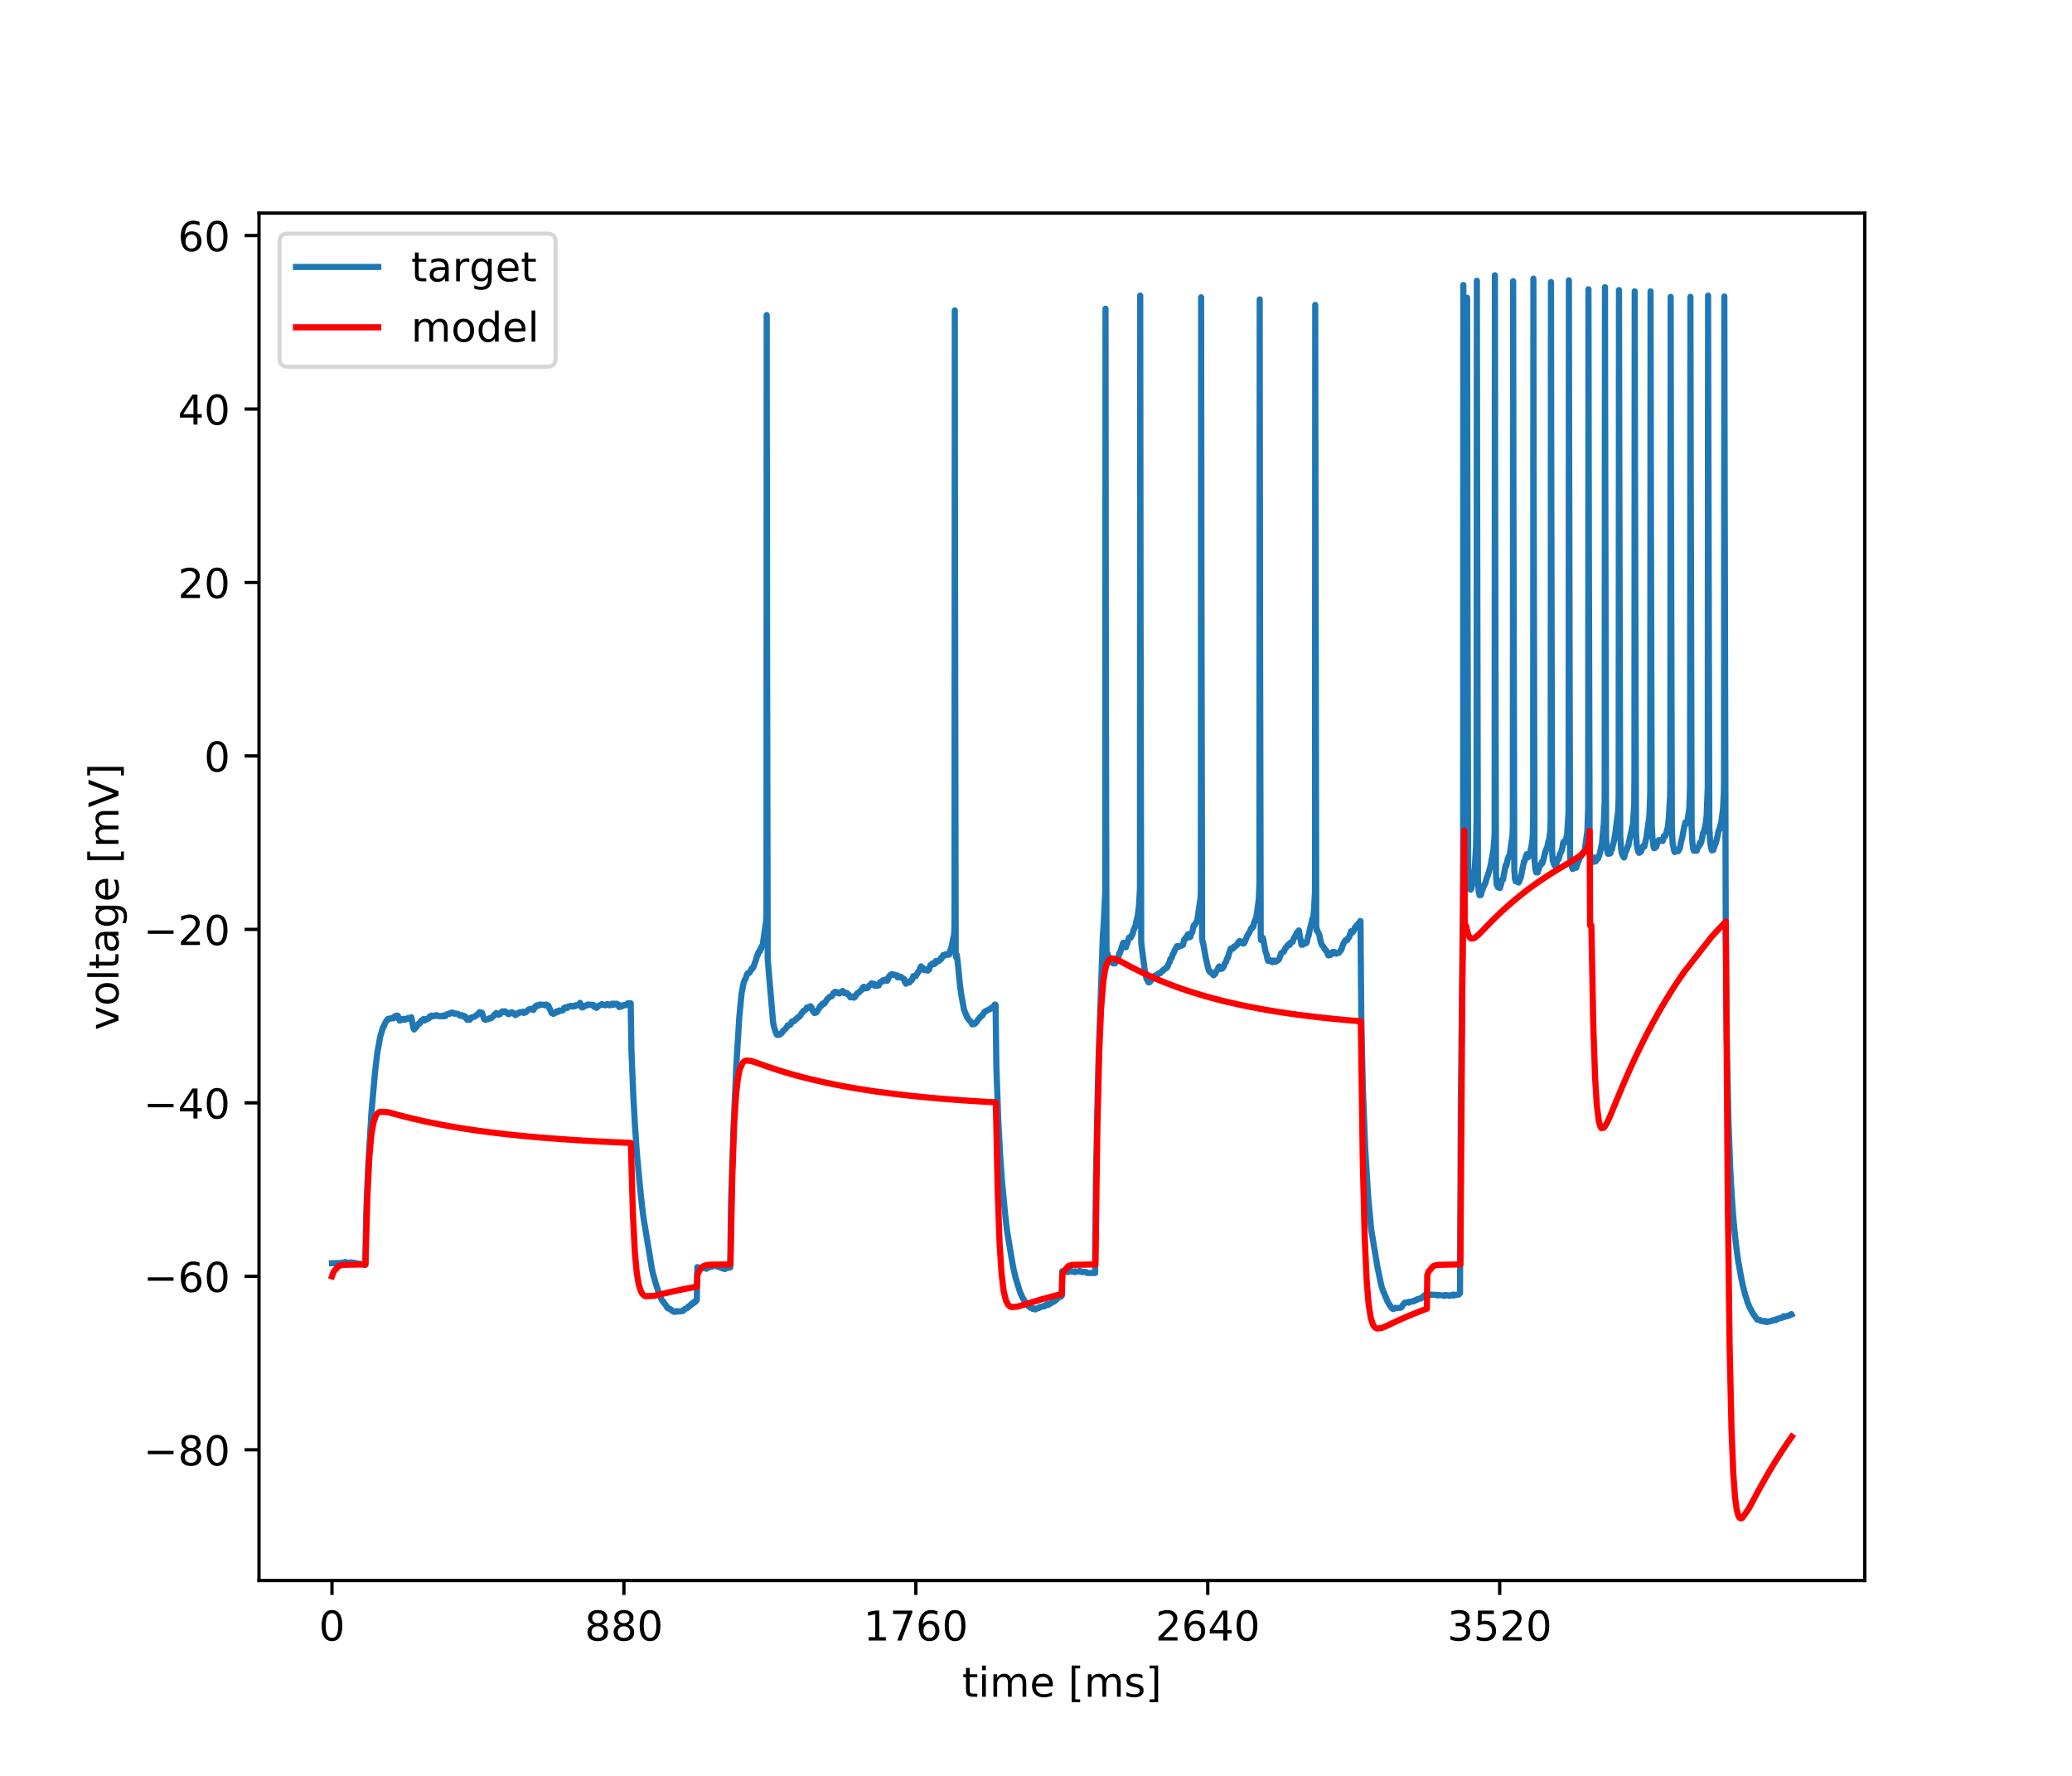 <?xml version="1.0" encoding="utf-8" standalone="no"?>
<!DOCTYPE svg PUBLIC "-//W3C//DTD SVG 1.1//EN"
  "http://www.w3.org/Graphics/SVG/1.1/DTD/svg11.dtd">
<!-- Created with matplotlib (https://matplotlib.org/) -->
<svg height="432pt" version="1.1" viewBox="0 0 504 432" width="504pt" xmlns="http://www.w3.org/2000/svg" xmlns:xlink="http://www.w3.org/1999/xlink">
 <defs>
  <style type="text/css">
*{stroke-linecap:butt;stroke-linejoin:round;}
  </style>
 </defs>
 <g id="figure_1">
  <g id="patch_1">
   <path d="M 0 432 
L 504 432 
L 504 0 
L 0 0 
z
" style="fill:#ffffff;"/>
  </g>
  <g id="axes_1">
   <g id="patch_2">
    <path d="M 63 384.48 
L 453.6 384.48 
L 453.6 51.84 
L 63 51.84 
z
" style="fill:#ffffff;"/>
   </g>
   <g id="matplotlib.axis_1">
    <g id="xtick_1">
     <g id="line2d_1">
      <defs>
       <path d="M 0 0 
L 0 3.5 
" id="m3e406a0afb" style="stroke:#000000;stroke-width:0.8;"/>
      </defs>
      <g>
       <use style="stroke:#000000;stroke-width:0.8;" x="80.755" xlink:href="#m3e406a0afb" y="384.48"/>
      </g>
     </g>
     <g id="text_1">
      <!-- 0 -->
      <defs>
       <path d="M 31.781 66.406 
Q 24.172 66.406 20.328 58.906 
Q 16.5 51.422 16.5 36.375 
Q 16.5 21.391 20.328 13.891 
Q 24.172 6.391 31.781 6.391 
Q 39.453 6.391 43.281 13.891 
Q 47.125 21.391 47.125 36.375 
Q 47.125 51.422 43.281 58.906 
Q 39.453 66.406 31.781 66.406 
z
M 31.781 74.219 
Q 44.047 74.219 50.516 64.516 
Q 56.984 54.828 56.984 36.375 
Q 56.984 17.969 50.516 8.266 
Q 44.047 -1.422 31.781 -1.422 
Q 19.531 -1.422 13.062 8.266 
Q 6.594 17.969 6.594 36.375 
Q 6.594 54.828 13.062 64.516 
Q 19.531 74.219 31.781 74.219 
z
" id="DejaVuSans-48"/>
      </defs>
      <g transform="translate(77.573 399.078)scale(0.1 -0.1)">
       <use xlink:href="#DejaVuSans-48"/>
      </g>
     </g>
    </g>
    <g id="xtick_2">
     <g id="line2d_2">
      <g>
       <use style="stroke:#000000;stroke-width:0.8;" x="151.763" xlink:href="#m3e406a0afb" y="384.48"/>
      </g>
     </g>
     <g id="text_2">
      <!-- 880 -->
      <defs>
       <path d="M 31.781 34.625 
Q 24.75 34.625 20.719 30.859 
Q 16.703 27.094 16.703 20.516 
Q 16.703 13.922 20.719 10.156 
Q 24.75 6.391 31.781 6.391 
Q 38.812 6.391 42.859 10.172 
Q 46.922 13.969 46.922 20.516 
Q 46.922 27.094 42.891 30.859 
Q 38.875 34.625 31.781 34.625 
z
M 21.922 38.812 
Q 15.578 40.375 12.031 44.719 
Q 8.5 49.078 8.5 55.328 
Q 8.5 64.062 14.719 69.141 
Q 20.953 74.219 31.781 74.219 
Q 42.672 74.219 48.875 69.141 
Q 55.078 64.062 55.078 55.328 
Q 55.078 49.078 51.531 44.719 
Q 48 40.375 41.703 38.812 
Q 48.828 37.156 52.797 32.312 
Q 56.781 27.484 56.781 20.516 
Q 56.781 9.906 50.312 4.234 
Q 43.844 -1.422 31.781 -1.422 
Q 19.734 -1.422 13.25 4.234 
Q 6.781 9.906 6.781 20.516 
Q 6.781 27.484 10.781 32.312 
Q 14.797 37.156 21.922 38.812 
z
M 18.312 54.391 
Q 18.312 48.734 21.844 45.562 
Q 25.391 42.391 31.781 42.391 
Q 38.141 42.391 41.719 45.562 
Q 45.312 48.734 45.312 54.391 
Q 45.312 60.062 41.719 63.234 
Q 38.141 66.406 31.781 66.406 
Q 25.391 66.406 21.844 63.234 
Q 18.312 60.062 18.312 54.391 
z
" id="DejaVuSans-56"/>
      </defs>
      <g transform="translate(142.219 399.078)scale(0.1 -0.1)">
       <use xlink:href="#DejaVuSans-56"/>
       <use x="63.623" xlink:href="#DejaVuSans-56"/>
       <use x="127.246" xlink:href="#DejaVuSans-48"/>
      </g>
     </g>
    </g>
    <g id="xtick_3">
     <g id="line2d_3">
      <g>
       <use style="stroke:#000000;stroke-width:0.8;" x="222.772" xlink:href="#m3e406a0afb" y="384.48"/>
      </g>
     </g>
     <g id="text_3">
      <!-- 1760 -->
      <defs>
       <path d="M 12.406 8.297 
L 28.516 8.297 
L 28.516 63.922 
L 10.984 60.406 
L 10.984 69.391 
L 28.422 72.906 
L 38.281 72.906 
L 38.281 8.297 
L 54.391 8.297 
L 54.391 0 
L 12.406 0 
z
" id="DejaVuSans-49"/>
       <path d="M 8.203 72.906 
L 55.078 72.906 
L 55.078 68.703 
L 28.609 0 
L 18.312 0 
L 43.219 64.594 
L 8.203 64.594 
z
" id="DejaVuSans-55"/>
       <path d="M 33.016 40.375 
Q 26.375 40.375 22.484 35.828 
Q 18.609 31.297 18.609 23.391 
Q 18.609 15.531 22.484 10.953 
Q 26.375 6.391 33.016 6.391 
Q 39.656 6.391 43.531 10.953 
Q 47.406 15.531 47.406 23.391 
Q 47.406 31.297 43.531 35.828 
Q 39.656 40.375 33.016 40.375 
z
M 52.594 71.297 
L 52.594 62.312 
Q 48.875 64.062 45.094 64.984 
Q 41.312 65.922 37.594 65.922 
Q 27.828 65.922 22.672 59.328 
Q 17.531 52.734 16.797 39.406 
Q 19.672 43.656 24.016 45.922 
Q 28.375 48.188 33.594 48.188 
Q 44.578 48.188 50.953 41.516 
Q 57.328 34.859 57.328 23.391 
Q 57.328 12.156 50.688 5.359 
Q 44.047 -1.422 33.016 -1.422 
Q 20.359 -1.422 13.672 8.266 
Q 6.984 17.969 6.984 36.375 
Q 6.984 53.656 15.188 63.938 
Q 23.391 74.219 37.203 74.219 
Q 40.922 74.219 44.703 73.484 
Q 48.484 72.75 52.594 71.297 
z
" id="DejaVuSans-54"/>
      </defs>
      <g transform="translate(210.047 399.078)scale(0.1 -0.1)">
       <use xlink:href="#DejaVuSans-49"/>
       <use x="63.623" xlink:href="#DejaVuSans-55"/>
       <use x="127.246" xlink:href="#DejaVuSans-54"/>
       <use x="190.869" xlink:href="#DejaVuSans-48"/>
      </g>
     </g>
    </g>
    <g id="xtick_4">
     <g id="line2d_4">
      <g>
       <use style="stroke:#000000;stroke-width:0.8;" x="293.78" xlink:href="#m3e406a0afb" y="384.48"/>
      </g>
     </g>
     <g id="text_4">
      <!-- 2640 -->
      <defs>
       <path d="M 19.188 8.297 
L 53.609 8.297 
L 53.609 0 
L 7.328 0 
L 7.328 8.297 
Q 12.938 14.109 22.625 23.891 
Q 32.328 33.688 34.812 36.531 
Q 39.547 41.844 41.422 45.531 
Q 43.312 49.219 43.312 52.781 
Q 43.312 58.594 39.234 62.25 
Q 35.156 65.922 28.609 65.922 
Q 23.969 65.922 18.812 64.312 
Q 13.672 62.703 7.812 59.422 
L 7.812 69.391 
Q 13.766 71.781 18.938 73 
Q 24.125 74.219 28.422 74.219 
Q 39.75 74.219 46.484 68.547 
Q 53.219 62.891 53.219 53.422 
Q 53.219 48.922 51.531 44.891 
Q 49.859 40.875 45.406 35.406 
Q 44.188 33.984 37.641 27.219 
Q 31.109 20.453 19.188 8.297 
z
" id="DejaVuSans-50"/>
       <path d="M 37.797 64.312 
L 12.891 25.391 
L 37.797 25.391 
z
M 35.203 72.906 
L 47.609 72.906 
L 47.609 25.391 
L 58.016 25.391 
L 58.016 17.188 
L 47.609 17.188 
L 47.609 0 
L 37.797 0 
L 37.797 17.188 
L 4.891 17.188 
L 4.891 26.703 
z
" id="DejaVuSans-52"/>
      </defs>
      <g transform="translate(281.055 399.078)scale(0.1 -0.1)">
       <use xlink:href="#DejaVuSans-50"/>
       <use x="63.623" xlink:href="#DejaVuSans-54"/>
       <use x="127.246" xlink:href="#DejaVuSans-52"/>
       <use x="190.869" xlink:href="#DejaVuSans-48"/>
      </g>
     </g>
    </g>
    <g id="xtick_5">
     <g id="line2d_5">
      <g>
       <use style="stroke:#000000;stroke-width:0.8;" x="364.789" xlink:href="#m3e406a0afb" y="384.48"/>
      </g>
     </g>
     <g id="text_5">
      <!-- 3520 -->
      <defs>
       <path d="M 40.578 39.312 
Q 47.656 37.797 51.625 33 
Q 55.609 28.219 55.609 21.188 
Q 55.609 10.406 48.188 4.484 
Q 40.766 -1.422 27.094 -1.422 
Q 22.516 -1.422 17.656 -0.516 
Q 12.797 0.391 7.625 2.203 
L 7.625 11.719 
Q 11.719 9.328 16.594 8.109 
Q 21.484 6.891 26.812 6.891 
Q 36.078 6.891 40.938 10.547 
Q 45.797 14.203 45.797 21.188 
Q 45.797 27.641 41.281 31.266 
Q 36.766 34.906 28.719 34.906 
L 20.219 34.906 
L 20.219 43.016 
L 29.109 43.016 
Q 36.375 43.016 40.234 45.922 
Q 44.094 48.828 44.094 54.297 
Q 44.094 59.906 40.109 62.906 
Q 36.141 65.922 28.719 65.922 
Q 24.656 65.922 20.016 65.031 
Q 15.375 64.156 9.812 62.312 
L 9.812 71.094 
Q 15.438 72.656 20.344 73.438 
Q 25.25 74.219 29.594 74.219 
Q 40.828 74.219 47.359 69.109 
Q 53.906 64.016 53.906 55.328 
Q 53.906 49.266 50.438 45.094 
Q 46.969 40.922 40.578 39.312 
z
" id="DejaVuSans-51"/>
       <path d="M 10.797 72.906 
L 49.516 72.906 
L 49.516 64.594 
L 19.828 64.594 
L 19.828 46.734 
Q 21.969 47.469 24.109 47.828 
Q 26.266 48.188 28.422 48.188 
Q 40.625 48.188 47.75 41.5 
Q 54.891 34.812 54.891 23.391 
Q 54.891 11.625 47.562 5.094 
Q 40.234 -1.422 26.906 -1.422 
Q 22.312 -1.422 17.547 -0.641 
Q 12.797 0.141 7.719 1.703 
L 7.719 11.625 
Q 12.109 9.234 16.797 8.062 
Q 21.484 6.891 26.703 6.891 
Q 35.156 6.891 40.078 11.328 
Q 45.016 15.766 45.016 23.391 
Q 45.016 31 40.078 35.438 
Q 35.156 39.891 26.703 39.891 
Q 22.75 39.891 18.812 39.016 
Q 14.891 38.141 10.797 36.281 
z
" id="DejaVuSans-53"/>
      </defs>
      <g transform="translate(352.064 399.078)scale(0.1 -0.1)">
       <use xlink:href="#DejaVuSans-51"/>
       <use x="63.623" xlink:href="#DejaVuSans-53"/>
       <use x="127.246" xlink:href="#DejaVuSans-50"/>
       <use x="190.869" xlink:href="#DejaVuSans-48"/>
      </g>
     </g>
    </g>
    <g id="text_6">
     <!-- time [ms] -->
     <defs>
      <path d="M 18.312 70.219 
L 18.312 54.688 
L 36.812 54.688 
L 36.812 47.703 
L 18.312 47.703 
L 18.312 18.016 
Q 18.312 11.328 20.141 9.422 
Q 21.969 7.516 27.594 7.516 
L 36.812 7.516 
L 36.812 0 
L 27.594 0 
Q 17.188 0 13.234 3.875 
Q 9.281 7.766 9.281 18.016 
L 9.281 47.703 
L 2.688 47.703 
L 2.688 54.688 
L 9.281 54.688 
L 9.281 70.219 
z
" id="DejaVuSans-116"/>
      <path d="M 9.422 54.688 
L 18.406 54.688 
L 18.406 0 
L 9.422 0 
z
M 9.422 75.984 
L 18.406 75.984 
L 18.406 64.594 
L 9.422 64.594 
z
" id="DejaVuSans-105"/>
      <path d="M 52 44.188 
Q 55.375 50.25 60.062 53.125 
Q 64.75 56 71.094 56 
Q 79.641 56 84.281 50.016 
Q 88.922 44.047 88.922 33.016 
L 88.922 0 
L 79.891 0 
L 79.891 32.719 
Q 79.891 40.578 77.094 44.375 
Q 74.312 48.188 68.609 48.188 
Q 61.625 48.188 57.562 43.547 
Q 53.516 38.922 53.516 30.906 
L 53.516 0 
L 44.484 0 
L 44.484 32.719 
Q 44.484 40.625 41.703 44.406 
Q 38.922 48.188 33.109 48.188 
Q 26.219 48.188 22.156 43.531 
Q 18.109 38.875 18.109 30.906 
L 18.109 0 
L 9.078 0 
L 9.078 54.688 
L 18.109 54.688 
L 18.109 46.188 
Q 21.188 51.219 25.484 53.609 
Q 29.781 56 35.688 56 
Q 41.656 56 45.828 52.969 
Q 50 49.953 52 44.188 
z
" id="DejaVuSans-109"/>
      <path d="M 56.203 29.594 
L 56.203 25.203 
L 14.891 25.203 
Q 15.484 15.922 20.484 11.062 
Q 25.484 6.203 34.422 6.203 
Q 39.594 6.203 44.453 7.469 
Q 49.312 8.734 54.109 11.281 
L 54.109 2.781 
Q 49.266 0.734 44.188 -0.344 
Q 39.109 -1.422 33.891 -1.422 
Q 20.797 -1.422 13.156 6.188 
Q 5.516 13.812 5.516 26.812 
Q 5.516 40.234 12.766 48.109 
Q 20.016 56 32.328 56 
Q 43.359 56 49.781 48.891 
Q 56.203 41.797 56.203 29.594 
z
M 47.219 32.234 
Q 47.125 39.594 43.094 43.984 
Q 39.062 48.391 32.422 48.391 
Q 24.906 48.391 20.391 44.141 
Q 15.875 39.891 15.188 32.172 
z
" id="DejaVuSans-101"/>
      <path id="DejaVuSans-32"/>
      <path d="M 8.594 75.984 
L 29.297 75.984 
L 29.297 69 
L 17.578 69 
L 17.578 -6.203 
L 29.297 -6.203 
L 29.297 -13.188 
L 8.594 -13.188 
z
" id="DejaVuSans-91"/>
      <path d="M 44.281 53.078 
L 44.281 44.578 
Q 40.484 46.531 36.375 47.5 
Q 32.281 48.484 27.875 48.484 
Q 21.188 48.484 17.844 46.438 
Q 14.5 44.391 14.5 40.281 
Q 14.5 37.156 16.891 35.375 
Q 19.281 33.594 26.516 31.984 
L 29.594 31.297 
Q 39.156 29.25 43.188 25.516 
Q 47.219 21.781 47.219 15.094 
Q 47.219 7.469 41.188 3.016 
Q 35.156 -1.422 24.609 -1.422 
Q 20.219 -1.422 15.453 -0.562 
Q 10.688 0.297 5.422 2 
L 5.422 11.281 
Q 10.406 8.688 15.234 7.391 
Q 20.062 6.109 24.812 6.109 
Q 31.156 6.109 34.562 8.281 
Q 37.984 10.453 37.984 14.406 
Q 37.984 18.062 35.516 20.016 
Q 33.062 21.969 24.703 23.781 
L 21.578 24.516 
Q 13.234 26.266 9.516 29.906 
Q 5.812 33.547 5.812 39.891 
Q 5.812 47.609 11.281 51.797 
Q 16.75 56 26.812 56 
Q 31.781 56 36.172 55.266 
Q 40.578 54.547 44.281 53.078 
z
" id="DejaVuSans-115"/>
      <path d="M 30.422 75.984 
L 30.422 -13.188 
L 9.719 -13.188 
L 9.719 -6.203 
L 21.391 -6.203 
L 21.391 69 
L 9.719 69 
L 9.719 75.984 
z
" id="DejaVuSans-93"/>
     </defs>
     <g transform="translate(234.038 412.757)scale(0.1 -0.1)">
      <use xlink:href="#DejaVuSans-116"/>
      <use x="39.209" xlink:href="#DejaVuSans-105"/>
      <use x="66.992" xlink:href="#DejaVuSans-109"/>
      <use x="164.404" xlink:href="#DejaVuSans-101"/>
      <use x="225.928" xlink:href="#DejaVuSans-32"/>
      <use x="257.715" xlink:href="#DejaVuSans-91"/>
      <use x="296.729" xlink:href="#DejaVuSans-109"/>
      <use x="394.141" xlink:href="#DejaVuSans-115"/>
      <use x="446.24" xlink:href="#DejaVuSans-93"/>
     </g>
    </g>
   </g>
   <g id="matplotlib.axis_2">
    <g id="ytick_1">
     <g id="line2d_6">
      <defs>
       <path d="M 0 0 
L -3.5 0 
" id="m66fdd4a99d" style="stroke:#000000;stroke-width:0.8;"/>
      </defs>
      <g>
       <use style="stroke:#000000;stroke-width:0.8;" x="63" xlink:href="#m66fdd4a99d" y="352.671"/>
      </g>
     </g>
     <g id="text_7">
      <!-- −80 -->
      <defs>
       <path d="M 10.594 35.5 
L 73.188 35.5 
L 73.188 27.203 
L 10.594 27.203 
z
" id="DejaVuSans-8722"/>
      </defs>
      <g transform="translate(34.895 356.471)scale(0.1 -0.1)">
       <use xlink:href="#DejaVuSans-8722"/>
       <use x="83.789" xlink:href="#DejaVuSans-56"/>
       <use x="147.412" xlink:href="#DejaVuSans-48"/>
      </g>
     </g>
    </g>
    <g id="ytick_2">
     <g id="line2d_7">
      <g>
       <use style="stroke:#000000;stroke-width:0.8;" x="63" xlink:href="#m66fdd4a99d" y="310.475"/>
      </g>
     </g>
     <g id="text_8">
      <!-- −60 -->
      <g transform="translate(34.895 314.274)scale(0.1 -0.1)">
       <use xlink:href="#DejaVuSans-8722"/>
       <use x="83.789" xlink:href="#DejaVuSans-54"/>
       <use x="147.412" xlink:href="#DejaVuSans-48"/>
      </g>
     </g>
    </g>
    <g id="ytick_3">
     <g id="line2d_8">
      <g>
       <use style="stroke:#000000;stroke-width:0.8;" x="63" xlink:href="#m66fdd4a99d" y="268.279"/>
      </g>
     </g>
     <g id="text_9">
      <!-- −40 -->
      <g transform="translate(34.895 272.078)scale(0.1 -0.1)">
       <use xlink:href="#DejaVuSans-8722"/>
       <use x="83.789" xlink:href="#DejaVuSans-52"/>
       <use x="147.412" xlink:href="#DejaVuSans-48"/>
      </g>
     </g>
    </g>
    <g id="ytick_4">
     <g id="line2d_9">
      <g>
       <use style="stroke:#000000;stroke-width:0.8;" x="63" xlink:href="#m66fdd4a99d" y="226.082"/>
      </g>
     </g>
     <g id="text_10">
      <!-- −20 -->
      <g transform="translate(34.895 229.882)scale(0.1 -0.1)">
       <use xlink:href="#DejaVuSans-8722"/>
       <use x="83.789" xlink:href="#DejaVuSans-50"/>
       <use x="147.412" xlink:href="#DejaVuSans-48"/>
      </g>
     </g>
    </g>
    <g id="ytick_5">
     <g id="line2d_10">
      <g>
       <use style="stroke:#000000;stroke-width:0.8;" x="63" xlink:href="#m66fdd4a99d" y="183.886"/>
      </g>
     </g>
     <g id="text_11">
      <!-- 0 -->
      <g transform="translate(49.638 187.685)scale(0.1 -0.1)">
       <use xlink:href="#DejaVuSans-48"/>
      </g>
     </g>
    </g>
    <g id="ytick_6">
     <g id="line2d_11">
      <g>
       <use style="stroke:#000000;stroke-width:0.8;" x="63" xlink:href="#m66fdd4a99d" y="141.69"/>
      </g>
     </g>
     <g id="text_12">
      <!-- 20 -->
      <g transform="translate(43.275 145.489)scale(0.1 -0.1)">
       <use xlink:href="#DejaVuSans-50"/>
       <use x="63.623" xlink:href="#DejaVuSans-48"/>
      </g>
     </g>
    </g>
    <g id="ytick_7">
     <g id="line2d_12">
      <g>
       <use style="stroke:#000000;stroke-width:0.8;" x="63" xlink:href="#m66fdd4a99d" y="99.493"/>
      </g>
     </g>
     <g id="text_13">
      <!-- 40 -->
      <g transform="translate(43.275 103.292)scale(0.1 -0.1)">
       <use xlink:href="#DejaVuSans-52"/>
       <use x="63.623" xlink:href="#DejaVuSans-48"/>
      </g>
     </g>
    </g>
    <g id="ytick_8">
     <g id="line2d_13">
      <g>
       <use style="stroke:#000000;stroke-width:0.8;" x="63" xlink:href="#m66fdd4a99d" y="57.297"/>
      </g>
     </g>
     <g id="text_14">
      <!-- 60 -->
      <g transform="translate(43.275 61.096)scale(0.1 -0.1)">
       <use xlink:href="#DejaVuSans-54"/>
       <use x="63.623" xlink:href="#DejaVuSans-48"/>
      </g>
     </g>
    </g>
    <g id="text_15">
     <!-- voltage [mV] -->
     <defs>
      <path d="M 2.984 54.688 
L 12.5 54.688 
L 29.594 8.797 
L 46.688 54.688 
L 56.203 54.688 
L 35.688 0 
L 23.484 0 
z
" id="DejaVuSans-118"/>
      <path d="M 30.609 48.391 
Q 23.391 48.391 19.188 42.75 
Q 14.984 37.109 14.984 27.297 
Q 14.984 17.484 19.156 11.844 
Q 23.344 6.203 30.609 6.203 
Q 37.797 6.203 41.984 11.859 
Q 46.188 17.531 46.188 27.297 
Q 46.188 37.016 41.984 42.703 
Q 37.797 48.391 30.609 48.391 
z
M 30.609 56 
Q 42.328 56 49.016 48.375 
Q 55.719 40.766 55.719 27.297 
Q 55.719 13.875 49.016 6.219 
Q 42.328 -1.422 30.609 -1.422 
Q 18.844 -1.422 12.172 6.219 
Q 5.516 13.875 5.516 27.297 
Q 5.516 40.766 12.172 48.375 
Q 18.844 56 30.609 56 
z
" id="DejaVuSans-111"/>
      <path d="M 9.422 75.984 
L 18.406 75.984 
L 18.406 0 
L 9.422 0 
z
" id="DejaVuSans-108"/>
      <path d="M 34.281 27.484 
Q 23.391 27.484 19.188 25 
Q 14.984 22.516 14.984 16.5 
Q 14.984 11.719 18.141 8.906 
Q 21.297 6.109 26.703 6.109 
Q 34.188 6.109 38.703 11.406 
Q 43.219 16.703 43.219 25.484 
L 43.219 27.484 
z
M 52.203 31.203 
L 52.203 0 
L 43.219 0 
L 43.219 8.297 
Q 40.141 3.328 35.547 0.953 
Q 30.953 -1.422 24.312 -1.422 
Q 15.922 -1.422 10.953 3.297 
Q 6 8.016 6 15.922 
Q 6 25.141 12.172 29.828 
Q 18.359 34.516 30.609 34.516 
L 43.219 34.516 
L 43.219 35.406 
Q 43.219 41.609 39.141 45 
Q 35.062 48.391 27.688 48.391 
Q 23 48.391 18.547 47.266 
Q 14.109 46.141 10.016 43.891 
L 10.016 52.203 
Q 14.938 54.109 19.578 55.047 
Q 24.219 56 28.609 56 
Q 40.484 56 46.344 49.844 
Q 52.203 43.703 52.203 31.203 
z
" id="DejaVuSans-97"/>
      <path d="M 45.406 27.984 
Q 45.406 37.75 41.375 43.109 
Q 37.359 48.484 30.078 48.484 
Q 22.859 48.484 18.828 43.109 
Q 14.797 37.75 14.797 27.984 
Q 14.797 18.266 18.828 12.891 
Q 22.859 7.516 30.078 7.516 
Q 37.359 7.516 41.375 12.891 
Q 45.406 18.266 45.406 27.984 
z
M 54.391 6.781 
Q 54.391 -7.172 48.188 -13.984 
Q 42 -20.797 29.203 -20.797 
Q 24.469 -20.797 20.266 -20.094 
Q 16.062 -19.391 12.109 -17.922 
L 12.109 -9.188 
Q 16.062 -11.328 19.922 -12.344 
Q 23.781 -13.375 27.781 -13.375 
Q 36.625 -13.375 41.016 -8.766 
Q 45.406 -4.156 45.406 5.172 
L 45.406 9.625 
Q 42.625 4.781 38.281 2.391 
Q 33.938 0 27.875 0 
Q 17.828 0 11.672 7.656 
Q 5.516 15.328 5.516 27.984 
Q 5.516 40.672 11.672 48.328 
Q 17.828 56 27.875 56 
Q 33.938 56 38.281 53.609 
Q 42.625 51.219 45.406 46.391 
L 45.406 54.688 
L 54.391 54.688 
z
" id="DejaVuSans-103"/>
      <path d="M 28.609 0 
L 0.781 72.906 
L 11.078 72.906 
L 34.188 11.531 
L 57.328 72.906 
L 67.578 72.906 
L 39.797 0 
z
" id="DejaVuSans-86"/>
     </defs>
     <g transform="translate(28.816 250.624)rotate(-90)scale(0.1 -0.1)">
      <use xlink:href="#DejaVuSans-118"/>
      <use x="59.18" xlink:href="#DejaVuSans-111"/>
      <use x="120.361" xlink:href="#DejaVuSans-108"/>
      <use x="148.145" xlink:href="#DejaVuSans-116"/>
      <use x="187.354" xlink:href="#DejaVuSans-97"/>
      <use x="248.633" xlink:href="#DejaVuSans-103"/>
      <use x="312.109" xlink:href="#DejaVuSans-101"/>
      <use x="373.633" xlink:href="#DejaVuSans-32"/>
      <use x="405.42" xlink:href="#DejaVuSans-91"/>
      <use x="444.434" xlink:href="#DejaVuSans-109"/>
      <use x="541.846" xlink:href="#DejaVuSans-86"/>
      <use x="610.254" xlink:href="#DejaVuSans-93"/>
     </g>
    </g>
   </g>
   <g id="line2d_14">
    <path clip-path="url(#p6cbeb07c2e)" d="M 80.755 307.302 
L 83.385 307.199 
L 83.417 307.096 
L 83.466 307.302 
L 83.482 307.199 
L 83.966 307.096 
L 84.063 306.993 
L 84.176 307.096 
L 84.547 307.199 
L 84.66 307.302 
L 84.967 307.199 
L 85.08 307.096 
L 85.338 307.199 
L 85.354 307.302 
L 85.402 307.096 
L 85.419 307.096 
L 86.322 307.199 
L 86.435 307.302 
L 87.42 307.405 
L 87.533 307.508 
L 87.581 307.405 
L 87.629 307.508 
L 88.695 307.611 
L 88.808 307.714 
L 88.856 307.611 
L 89.05 295.867 
L 89.502 284.844 
L 90.357 270.524 
L 91.196 261.15 
L 91.454 258.883 
L 91.777 256.102 
L 92.503 252.084 
L 92.536 251.981 
L 92.713 251.466 
L 92.745 251.363 
L 92.971 250.539 
L 93.02 250.436 
L 93.213 249.818 
L 93.359 249.715 
L 93.536 249.2 
L 93.601 249.097 
L 93.762 248.685 
L 93.859 248.582 
L 94.004 248.272 
L 94.214 248.169 
L 94.359 247.86 
L 95.134 247.757 
L 95.182 247.654 
L 95.231 247.757 
L 95.844 247.654 
L 95.989 247.242 
L 96.054 247.345 
L 96.086 247.242 
L 96.393 247.139 
L 96.506 247.036 
L 96.796 247.139 
L 97.006 247.86 
L 97.07 247.963 
L 97.216 248.272 
L 97.393 248.169 
L 97.425 248.066 
L 97.49 248.169 
L 97.845 248.066 
L 97.974 247.86 
L 98.265 247.963 
L 98.297 248.066 
L 98.345 247.963 
L 98.458 247.86 
L 98.507 247.963 
L 98.539 248.066 
L 98.571 247.86 
L 98.603 247.963 
L 99.12 247.86 
L 99.249 247.654 
L 99.959 247.551 
L 100.056 247.448 
L 100.572 250.127 
L 100.621 250.23 
L 100.734 250.436 
L 100.863 250.23 
L 101.024 250.127 
L 101.153 249.921 
L 101.299 249.818 
L 101.444 249.509 
L 101.557 249.406 
L 101.686 249.2 
L 101.831 249.097 
L 101.847 248.994 
L 101.928 249.097 
L 102.106 248.994 
L 102.267 248.582 
L 102.364 248.478 
L 102.493 248.272 
L 102.993 248.169 
L 103.058 247.86 
L 103.106 247.963 
L 103.251 248.272 
L 103.38 248.066 
L 103.687 247.963 
L 103.784 247.86 
L 103.881 247.963 
L 103.994 247.86 
L 104.091 247.757 
L 104.187 247.654 
L 104.3 247.757 
L 104.381 247.654 
L 104.526 247.242 
L 104.575 247.345 
L 104.623 247.242 
L 104.897 247.139 
L 105.01 247.036 
L 105.236 247.139 
L 105.317 247.242 
L 105.333 247.139 
L 106.108 247.036 
L 106.124 246.933 
L 106.172 247.139 
L 106.205 247.036 
L 106.882 247.139 
L 106.995 247.242 
L 107.705 247.139 
L 107.738 247.036 
L 107.786 247.242 
L 108.383 247.139 
L 108.512 246.933 
L 108.577 246.83 
L 108.69 246.727 
L 109.255 246.624 
L 109.335 246.521 
L 109.352 246.624 
L 109.691 246.521 
L 109.82 246.315 
L 109.916 246.418 
L 110.013 246.315 
L 110.126 246.418 
L 110.53 246.521 
L 110.61 246.624 
L 110.627 246.521 
L 111.369 246.624 
L 111.498 246.83 
L 111.837 246.933 
L 111.853 247.036 
L 111.934 246.933 
L 112.256 247.036 
L 112.321 246.933 
L 112.369 247.139 
L 112.821 247.242 
L 112.837 247.345 
L 112.87 247.139 
L 112.902 247.139 
L 113.144 247.242 
L 113.289 247.551 
L 113.37 247.654 
L 113.499 247.86 
L 113.596 247.963 
L 113.644 248.066 
L 113.693 247.963 
L 113.79 247.86 
L 113.87 247.757 
L 113.886 247.86 
L 114.161 247.963 
L 114.258 248.066 
L 114.387 247.757 
L 114.419 247.86 
L 114.484 247.757 
L 114.58 247.551 
L 114.597 247.654 
L 114.806 247.551 
L 114.919 247.448 
L 115.355 247.345 
L 115.468 247.242 
L 115.759 247.139 
L 115.888 246.933 
L 116.162 246.83 
L 116.259 246.624 
L 116.275 246.727 
L 116.356 246.624 
L 116.469 246.521 
L 116.533 246.418 
L 116.662 246.212 
L 117.017 246.315 
L 117.033 246.418 
L 117.114 246.315 
L 117.259 246.418 
L 117.437 246.933 
L 117.469 247.036 
L 117.663 247.654 
L 117.711 247.757 
L 117.792 247.963 
L 117.824 247.86 
L 117.921 247.963 
L 118.034 248.066 
L 118.647 247.963 
L 118.76 247.86 
L 119.051 247.757 
L 119.131 247.654 
L 119.148 247.757 
L 119.519 247.654 
L 119.648 247.448 
L 119.809 247.345 
L 119.922 247.242 
L 120.1 247.139 
L 120.245 246.83 
L 120.439 246.727 
L 120.552 246.624 
L 120.665 246.521 
L 120.697 246.418 
L 120.745 246.624 
L 121.116 246.727 
L 121.229 246.83 
L 121.601 246.727 
L 121.73 246.521 
L 121.81 246.418 
L 121.939 246.212 
L 122.117 246.109 
L 122.214 246.006 
L 122.343 246.212 
L 122.779 246.109 
L 122.811 246.006 
L 122.875 246.109 
L 122.924 246.212 
L 122.972 246.109 
L 123.134 246.212 
L 123.263 246.418 
L 123.553 246.521 
L 123.682 246.727 
L 123.828 246.418 
L 123.924 246.521 
L 123.941 246.624 
L 124.005 246.418 
L 124.36 246.315 
L 124.473 246.212 
L 124.683 246.315 
L 124.812 246.521 
L 125.216 246.624 
L 125.329 246.83 
L 125.361 246.933 
L 125.441 246.727 
L 125.764 246.624 
L 125.78 246.521 
L 125.861 246.624 
L 126.039 246.521 
L 126.152 246.418 
L 126.329 246.315 
L 126.426 246.212 
L 126.539 246.315 
L 127.136 246.212 
L 127.152 246.109 
L 127.233 246.212 
L 127.249 246.315 
L 127.297 246.109 
L 127.314 246.109 
L 127.394 246.212 
L 127.443 246.418 
L 127.507 246.315 
L 127.523 246.212 
L 127.604 246.315 
L 127.975 246.212 
L 128.104 246.006 
L 128.217 245.903 
L 128.33 245.8 
L 128.411 245.697 
L 128.524 245.594 
L 129.089 245.491 
L 129.137 245.388 
L 129.186 245.491 
L 129.605 245.594 
L 129.718 245.697 
L 129.831 245.594 
L 130.009 245.079 
L 130.138 244.976 
L 130.267 244.77 
L 130.525 244.667 
L 130.541 244.564 
L 130.59 244.77 
L 130.622 244.667 
L 130.67 244.77 
L 130.719 244.667 
L 131.074 244.564 
L 131.138 244.461 
L 131.171 244.564 
L 131.203 244.461 
L 131.316 244.358 
L 132.478 244.461 
L 132.591 244.564 
L 132.768 244.461 
L 132.817 244.358 
L 132.865 244.461 
L 133.269 244.564 
L 133.382 244.667 
L 133.414 244.667 
L 133.559 245.182 
L 133.591 245.079 
L 133.607 245.285 
L 133.624 245.285 
L 133.737 245.388 
L 133.785 245.491 
L 133.93 245.8 
L 133.979 245.903 
L 134.156 246.418 
L 134.269 246.315 
L 134.431 246.418 
L 134.56 246.624 
L 134.624 246.521 
L 134.656 246.624 
L 134.818 246.521 
L 134.931 246.418 
L 135.302 246.315 
L 135.415 246.006 
L 135.431 246.109 
L 135.818 246.006 
L 135.835 245.903 
L 135.867 246.109 
L 135.915 246.006 
L 136.044 245.903 
L 136.06 245.8 
L 136.141 245.903 
L 136.884 245.8 
L 137.029 245.491 
L 137.158 245.388 
L 137.206 245.182 
L 137.255 245.388 
L 137.368 245.285 
L 137.432 245.079 
L 137.465 245.285 
L 137.69 245.182 
L 137.82 244.976 
L 137.916 245.079 
L 138.013 245.182 
L 138.158 244.873 
L 138.707 244.77 
L 138.82 244.667 
L 139.127 244.77 
L 139.24 244.873 
L 139.772 244.77 
L 139.901 244.564 
L 139.998 244.667 
L 140.095 244.564 
L 140.111 244.667 
L 140.192 244.564 
L 140.757 244.461 
L 140.886 244.255 
L 140.967 244.152 
L 141.096 243.946 
L 141.322 244.77 
L 141.402 244.873 
L 141.531 245.079 
L 141.903 244.976 
L 142.016 244.873 
L 142.145 244.77 
L 142.258 244.667 
L 142.806 244.564 
L 142.935 244.358 
L 144.339 244.461 
L 144.469 244.873 
L 144.485 244.77 
L 144.582 244.667 
L 144.727 244.976 
L 145.05 245.079 
L 145.082 245.182 
L 145.146 245.079 
L 145.34 244.976 
L 145.469 244.77 
L 145.647 244.667 
L 145.76 244.564 
L 146.308 244.461 
L 146.389 244.255 
L 146.421 244.358 
L 147.244 244.461 
L 147.26 244.564 
L 147.341 244.461 
L 147.551 244.358 
L 147.664 244.255 
L 148.18 244.358 
L 148.309 244.564 
L 148.374 244.461 
L 148.487 244.358 
L 148.874 244.255 
L 148.89 244.152 
L 148.971 244.255 
L 149.1 244.358 
L 149.116 244.461 
L 149.165 244.255 
L 149.197 244.358 
L 149.294 244.255 
L 149.407 244.152 
L 149.697 244.255 
L 149.81 244.358 
L 149.972 244.358 
L 150.004 244.152 
L 150.085 244.255 
L 150.407 244.358 
L 150.601 244.976 
L 150.746 244.667 
L 151.085 244.77 
L 151.15 244.873 
L 151.182 244.77 
L 151.36 244.667 
L 151.376 244.564 
L 151.456 244.667 
L 151.811 244.564 
L 151.844 244.461 
L 151.908 244.564 
L 152.425 244.461 
L 152.554 244.255 
L 152.651 244.152 
L 152.715 244.049 
L 152.747 244.152 
L 152.764 244.255 
L 152.812 244.049 
L 152.828 244.049 
L 153.409 244.049 
L 153.603 255.793 
L 154.055 266.713 
L 154.426 273.409 
L 154.862 279.796 
L 154.975 281.135 
L 155.685 288.862 
L 155.894 290.819 
L 156.266 294.219 
L 156.282 294.219 
L 156.556 296.382 
L 158.622 308.95 
L 158.67 309.053 
L 158.993 310.496 
L 159.058 310.599 
L 159.3 311.526 
L 159.332 311.629 
L 159.558 312.453 
L 159.622 312.556 
L 159.832 313.277 
L 159.897 313.38 
L 160.09 313.998 
L 160.123 314.101 
L 160.3 314.616 
L 160.349 314.719 
L 160.494 315.028 
L 160.526 315.131 
L 160.704 315.647 
L 160.768 315.75 
L 160.93 316.162 
L 161.043 316.265 
L 161.188 316.574 
L 161.414 316.677 
L 161.559 316.986 
L 161.64 317.089 
L 161.769 317.295 
L 161.898 317.398 
L 162.027 317.604 
L 162.092 317.707 
L 162.221 317.913 
L 162.285 318.016 
L 162.317 318.119 
L 162.382 318.016 
L 162.463 318.119 
L 162.592 318.325 
L 162.995 318.428 
L 163.108 318.531 
L 163.318 318.634 
L 163.431 318.84 
L 163.463 318.737 
L 163.528 318.84 
L 163.641 318.943 
L 163.931 319.046 
L 164.044 319.149 
L 164.545 319.046 
L 164.625 318.943 
L 164.641 319.046 
L 165.997 318.943 
L 166.126 318.737 
L 166.207 318.84 
L 166.223 318.737 
L 166.433 318.634 
L 166.562 318.428 
L 166.901 318.325 
L 167.014 318.222 
L 167.304 318.119 
L 167.449 317.81 
L 167.659 317.707 
L 167.772 317.604 
L 168.014 317.501 
L 168.16 317.192 
L 168.45 317.089 
L 168.563 316.986 
L 168.579 317.089 
L 168.628 316.883 
L 168.644 316.986 
L 168.757 316.883 
L 168.837 316.78 
L 168.853 316.677 
L 168.886 316.883 
L 168.934 316.78 
L 169.128 316.677 
L 169.257 316.471 
L 169.418 316.368 
L 169.499 316.265 
L 169.612 308.229 
L 169.709 308.332 
L 169.725 308.435 
L 169.806 308.332 
L 170.951 308.435 
L 170.968 308.538 
L 171.048 308.435 
L 171.791 308.538 
L 171.823 308.641 
L 171.887 308.538 
L 171.952 308.435 
L 172.049 308.332 
L 172.162 308.435 
L 172.388 308.332 
L 172.501 308.229 
L 173.162 308.126 
L 173.292 307.92 
L 174.518 308.023 
L 174.583 308.126 
L 174.615 308.023 
L 175.018 308.126 
L 175.147 308.332 
L 175.26 308.229 
L 175.39 308.332 
L 175.406 308.435 
L 175.486 308.332 
L 175.615 308.435 
L 175.712 308.538 
L 175.825 308.435 
L 175.938 308.538 
L 176.164 308.641 
L 176.277 308.744 
L 176.39 308.641 
L 176.664 308.538 
L 176.777 308.435 
L 176.939 308.332 
L 176.971 308.229 
L 177.019 308.435 
L 177.036 308.332 
L 177.617 308.332 
L 177.81 292.982 
L 178.391 274.954 
L 179.15 258.368 
L 179.828 247.448 
L 180.392 241.576 
L 180.86 239.207 
L 180.877 239.207 
L 181.022 238.692 
L 181.183 238.28 
L 181.312 238.177 
L 181.474 237.765 
L 181.506 237.662 
L 181.7 237.043 
L 181.764 236.94 
L 181.893 236.734 
L 182.329 236.631 
L 182.474 236.322 
L 182.506 236.219 
L 182.636 236.013 
L 182.716 235.91 
L 182.878 235.498 
L 182.926 235.601 
L 182.975 235.704 
L 183.023 235.601 
L 183.104 235.498 
L 183.233 235.292 
L 183.281 235.189 
L 183.443 234.777 
L 183.475 234.674 
L 183.668 234.056 
L 183.701 233.953 
L 183.846 233.644 
L 183.894 233.541 
L 184.169 232.408 
L 184.314 232.305 
L 184.524 231.583 
L 184.814 231.48 
L 184.927 230.862 
L 184.976 231.068 
L 185.072 230.965 
L 185.25 230.244 
L 185.266 230.347 
L 185.347 230.244 
L 185.492 229.935 
L 185.524 229.832 
L 186.412 223.651 
L 186.428 223.033 
L 186.444 216.646 
L 186.493 76.644 
L 186.573 149.89 
L 186.735 233.129 
L 186.945 235.807 
L 188.058 248.788 
L 188.074 248.788 
L 188.252 249.715 
L 188.462 250.436 
L 188.526 250.539 
L 188.72 251.157 
L 188.768 251.26 
L 188.93 251.672 
L 189.026 251.569 
L 189.155 251.775 
L 189.72 251.672 
L 189.849 251.466 
L 190.091 251.363 
L 190.221 251.157 
L 190.285 251.054 
L 190.414 250.848 
L 190.43 250.951 
L 190.495 250.745 
L 190.592 250.642 
L 190.705 250.539 
L 190.898 250.436 
L 191.011 250.333 
L 191.14 250.23 
L 191.286 249.921 
L 191.463 249.818 
L 191.625 249.406 
L 192.206 249.303 
L 192.335 249.097 
L 192.415 248.994 
L 192.545 248.582 
L 192.561 248.685 
L 192.609 248.582 
L 192.625 248.478 
L 192.706 248.582 
L 192.835 248.478 
L 192.9 248.375 
L 192.932 248.478 
L 193.238 248.375 
L 193.368 248.169 
L 193.513 248.066 
L 193.642 247.86 
L 193.916 247.757 
L 194.062 247.448 
L 194.449 247.345 
L 194.578 247.139 
L 194.723 247.036 
L 194.885 246.624 
L 194.981 246.521 
L 195.111 246.315 
L 195.272 246.212 
L 195.353 246.006 
L 195.385 246.109 
L 195.466 246.006 
L 195.595 245.8 
L 195.885 245.697 
L 195.998 245.594 
L 196.095 245.491 
L 196.256 245.079 
L 196.353 245.182 
L 196.45 245.079 
L 196.547 245.182 
L 196.676 244.976 
L 197.144 244.873 
L 197.16 244.77 
L 197.225 244.976 
L 197.402 245.079 
L 197.58 245.697 
L 197.628 245.594 
L 197.66 245.8 
L 197.725 245.903 
L 197.822 246.109 
L 197.838 246.006 
L 197.951 246.109 
L 198.096 246.418 
L 198.467 246.315 
L 198.483 246.212 
L 198.564 246.315 
L 198.645 246.212 
L 198.79 245.903 
L 198.935 245.8 
L 199.081 245.491 
L 199.193 245.388 
L 199.355 244.976 
L 199.419 244.873 
L 199.549 244.667 
L 199.662 244.77 
L 199.791 244.667 
L 199.92 244.461 
L 199.984 244.358 
L 200.049 244.152 
L 200.097 244.255 
L 200.517 244.152 
L 200.662 243.74 
L 200.71 243.843 
L 200.759 243.74 
L 200.872 243.637 
L 201.001 243.431 
L 201.066 243.328 
L 201.211 243.019 
L 201.372 242.915 
L 201.485 242.812 
L 201.647 242.709 
L 201.776 242.503 
L 202.131 242.4 
L 202.195 242.297 
L 202.227 242.4 
L 202.357 242.297 
L 202.486 242.091 
L 202.55 241.988 
L 202.712 241.576 
L 202.97 241.473 
L 203.099 241.267 
L 203.728 241.37 
L 203.793 241.576 
L 203.841 241.473 
L 204.083 241.576 
L 204.148 241.679 
L 204.18 241.576 
L 204.632 241.473 
L 204.729 241.267 
L 204.745 241.37 
L 204.81 241.267 
L 204.939 241.061 
L 205.019 241.164 
L 205.116 241.267 
L 205.165 241.164 
L 205.197 241.37 
L 205.213 241.267 
L 205.261 241.37 
L 205.358 241.576 
L 205.374 241.473 
L 206.052 241.576 
L 206.198 241.885 
L 206.456 241.988 
L 206.585 242.194 
L 206.666 242.297 
L 206.811 242.606 
L 207.343 242.503 
L 207.359 242.4 
L 207.44 242.503 
L 207.666 242.606 
L 207.682 242.709 
L 207.763 242.606 
L 208.021 242.503 
L 208.15 242.297 
L 208.199 242.194 
L 208.36 241.782 
L 208.473 241.679 
L 208.586 241.576 
L 208.925 241.473 
L 209.054 241.267 
L 209.215 241.164 
L 209.344 240.958 
L 209.538 240.855 
L 209.683 240.546 
L 209.716 240.443 
L 209.845 240.237 
L 210.055 240.134 
L 210.119 240.031 
L 210.151 240.134 
L 210.264 240.237 
L 210.393 240.443 
L 211.055 240.34 
L 211.2 240.031 
L 211.329 239.928 
L 211.459 239.722 
L 211.652 239.619 
L 211.749 239.516 
L 211.781 239.619 
L 211.83 239.413 
L 211.846 239.516 
L 211.991 239.207 
L 212.169 239.31 
L 212.314 239.619 
L 212.411 239.516 
L 212.475 239.31 
L 212.508 239.413 
L 212.556 239.516 
L 212.588 239.413 
L 212.637 239.31 
L 212.685 239.413 
L 212.846 239.825 
L 213.185 239.722 
L 213.218 239.619 
L 213.266 239.825 
L 213.557 239.722 
L 213.653 239.619 
L 213.75 239.722 
L 213.928 239.207 
L 214.025 239.104 
L 214.073 238.898 
L 214.138 239.001 
L 214.283 238.898 
L 214.396 238.795 
L 214.589 238.692 
L 214.719 238.486 
L 214.848 238.589 
L 214.88 238.692 
L 214.928 238.486 
L 215.203 238.383 
L 215.316 238.28 
L 215.493 238.383 
L 215.558 238.486 
L 215.59 238.383 
L 215.751 238.486 
L 215.768 238.589 
L 215.848 238.486 
L 215.945 238.383 
L 216.123 237.868 
L 216.187 237.765 
L 216.3 237.456 
L 216.316 237.559 
L 216.461 237.456 
L 216.607 237.146 
L 216.623 237.249 
L 216.704 237.146 
L 216.929 237.043 
L 216.978 236.94 
L 217.026 237.043 
L 217.042 237.146 
L 217.123 237.043 
L 217.704 237.146 
L 217.817 237.249 
L 218.204 237.249 
L 218.35 237.765 
L 218.656 237.662 
L 218.769 237.559 
L 218.963 237.662 
L 219.027 237.559 
L 219.076 237.765 
L 219.14 237.662 
L 219.173 237.765 
L 219.512 237.868 
L 219.641 238.074 
L 219.915 238.177 
L 220.125 238.898 
L 220.206 239.001 
L 220.351 239.31 
L 220.48 239.104 
L 221.125 239.001 
L 221.142 238.898 
L 221.222 239.001 
L 221.271 238.898 
L 221.416 238.589 
L 221.723 238.486 
L 221.852 238.28 
L 221.9 238.28 
L 222.029 237.868 
L 222.078 237.765 
L 222.158 237.456 
L 222.207 237.559 
L 222.739 237.456 
L 222.868 237.249 
L 222.917 237.146 
L 223.046 236.94 
L 223.143 236.837 
L 223.288 236.528 
L 223.385 236.425 
L 223.514 236.219 
L 223.627 236.116 
L 223.837 235.395 
L 223.982 235.292 
L 224.046 235.086 
L 224.095 235.189 
L 224.256 235.601 
L 224.321 235.498 
L 224.385 235.395 
L 224.418 235.498 
L 224.498 235.601 
L 224.514 235.704 
L 224.579 235.601 
L 224.595 235.498 
L 224.644 235.704 
L 224.66 235.704 
L 224.74 235.807 
L 224.87 236.013 
L 225.128 235.91 
L 225.241 235.807 
L 225.289 235.91 
L 225.305 236.013 
L 225.354 235.807 
L 225.37 235.807 
L 225.547 235.91 
L 225.676 236.116 
L 225.741 236.013 
L 225.854 235.91 
L 226.031 235.807 
L 226.29 234.777 
L 226.661 234.674 
L 226.806 234.365 
L 227.064 234.468 
L 227.097 234.571 
L 227.145 234.468 
L 227.258 234.262 
L 227.371 234.468 
L 227.548 233.953 
L 227.661 233.85 
L 227.678 233.747 
L 227.758 233.85 
L 227.855 234.056 
L 227.871 233.953 
L 228.049 233.85 
L 228.097 233.747 
L 228.146 233.85 
L 228.42 233.747 
L 228.533 233.644 
L 228.565 233.541 
L 228.694 233.335 
L 228.823 233.232 
L 228.872 233.026 
L 228.92 233.129 
L 229.001 233.232 
L 229.017 233.129 
L 229.098 233.026 
L 229.243 232.717 
L 229.308 232.614 
L 229.453 232.305 
L 229.63 232.408 
L 229.646 232.511 
L 229.711 232.305 
L 230.082 232.202 
L 230.098 232.099 
L 230.163 232.305 
L 230.905 232.202 
L 231.18 231.068 
L 231.228 230.965 
L 231.389 230.553 
L 231.438 230.45 
L 231.922 227.978 
L 232.003 227.875 
L 232.116 226.742 
L 232.164 225.402 
L 232.18 221.591 
L 232.245 75.511 
L 232.309 143.915 
L 232.471 231.996 
L 232.535 232.82 
L 232.6 232.614 
L 232.745 232.305 
L 233.035 234.777 
L 233.552 240.134 
L 233.584 240.237 
L 233.826 241.988 
L 234.504 245.697 
L 234.585 245.8 
L 234.762 246.315 
L 234.827 246.418 
L 234.988 246.83 
L 235.021 246.933 
L 235.182 247.345 
L 235.198 247.242 
L 235.23 247.448 
L 235.263 247.448 
L 235.359 247.551 
L 235.505 247.86 
L 235.601 247.963 
L 235.731 248.169 
L 235.908 248.272 
L 236.021 248.375 
L 236.118 248.478 
L 236.263 248.788 
L 236.279 248.685 
L 236.344 248.788 
L 236.505 249.2 
L 236.876 249.097 
L 237.006 248.891 
L 237.07 249.097 
L 237.118 248.994 
L 237.231 248.891 
L 237.393 248.788 
L 237.522 248.582 
L 237.683 248.478 
L 237.845 248.066 
L 237.958 247.963 
L 238.071 247.86 
L 238.167 247.757 
L 238.297 247.551 
L 238.474 247.448 
L 238.555 247.242 
L 238.587 247.345 
L 238.668 247.242 
L 238.781 247.139 
L 238.845 247.036 
L 238.942 246.933 
L 238.958 247.036 
L 239.023 246.83 
L 239.152 246.727 
L 239.297 246.418 
L 239.362 246.315 
L 239.491 246.109 
L 239.733 246.006 
L 239.846 245.903 
L 240.152 245.8 
L 240.265 245.697 
L 240.572 245.594 
L 240.685 245.491 
L 240.959 245.388 
L 241.089 245.182 
L 241.46 245.079 
L 241.589 244.873 
L 241.718 244.77 
L 241.847 244.564 
L 241.895 244.461 
L 242.008 244.358 
L 242.17 244.461 
L 242.363 259.501 
L 242.799 271.967 
L 243.235 280.311 
L 243.654 286.389 
L 243.767 287.729 
L 244.397 294.425 
L 244.607 296.382 
L 244.946 299.37 
L 246.43 308.229 
L 246.463 308.332 
L 246.769 309.671 
L 246.801 309.774 
L 247.108 311.114 
L 247.173 311.217 
L 247.382 311.938 
L 247.415 312.041 
L 247.625 312.762 
L 247.673 312.865 
L 247.899 313.689 
L 247.963 313.792 
L 248.157 314.41 
L 248.222 314.513 
L 248.383 314.925 
L 248.464 315.028 
L 248.641 315.543 
L 248.722 315.647 
L 248.867 315.956 
L 248.996 316.059 
L 249.142 316.368 
L 249.19 316.471 
L 249.335 316.78 
L 249.545 316.883 
L 249.674 317.089 
L 249.722 317.192 
L 249.852 317.398 
L 249.965 317.501 
L 250.094 317.707 
L 250.384 317.81 
L 250.497 317.913 
L 250.594 318.016 
L 250.61 318.119 
L 250.691 318.016 
L 250.884 318.119 
L 250.997 318.222 
L 251.256 318.325 
L 251.272 318.428 
L 251.336 318.325 
L 251.369 318.222 
L 251.433 318.325 
L 251.837 318.428 
L 251.853 318.531 
L 251.933 318.428 
L 252.046 318.325 
L 252.547 318.222 
L 252.563 318.119 
L 252.644 318.222 
L 252.853 318.119 
L 252.982 317.913 
L 253.725 317.81 
L 253.822 317.707 
L 253.935 317.81 
L 254.177 317.707 
L 254.306 317.501 
L 254.742 317.398 
L 254.79 317.192 
L 254.838 317.398 
L 255.016 317.295 
L 255.032 317.192 
L 255.097 317.398 
L 255.113 317.295 
L 255.355 317.192 
L 255.468 317.089 
L 255.71 316.986 
L 255.823 316.883 
L 256 316.78 
L 256.129 316.574 
L 256.242 316.677 
L 256.42 316.574 
L 256.549 316.368 
L 256.775 316.265 
L 256.791 316.162 
L 256.872 316.265 
L 256.969 316.162 
L 257.082 316.059 
L 257.13 315.956 
L 257.259 315.75 
L 257.517 315.647 
L 257.63 315.543 
L 258.018 315.44 
L 258.147 315.234 
L 258.163 315.337 
L 258.244 315.234 
L 258.26 315.234 
L 258.373 309.259 
L 259.648 309.362 
L 259.68 309.465 
L 259.744 309.362 
L 260.245 309.259 
L 260.277 309.053 
L 260.341 309.259 
L 261.423 309.362 
L 261.471 309.465 
L 261.503 309.362 
L 261.52 309.259 
L 261.6 309.362 
L 262.617 309.259 
L 262.649 309.156 
L 262.714 309.259 
L 263.23 309.362 
L 263.246 309.465 
L 263.327 309.362 
L 264.166 309.465 
L 264.215 309.568 
L 264.263 309.465 
L 264.392 309.568 
L 264.505 309.671 
L 266.377 309.671 
L 266.571 286.595 
L 267.152 259.501 
L 268.265 227.463 
L 268.507 224.063 
L 268.846 216.749 
L 268.911 75.098 
L 268.992 165.343 
L 269.153 232.923 
L 269.185 233.232 
L 269.234 232.82 
L 269.395 231.996 
L 269.573 232.511 
L 269.605 232.614 
L 269.799 233.232 
L 269.815 233.129 
L 269.863 233.438 
L 269.944 233.541 
L 270.089 233.85 
L 270.283 233.953 
L 270.396 234.159 
L 270.525 233.953 
L 270.654 233.953 
L 270.783 234.262 
L 270.799 234.365 
L 270.88 234.262 
L 271.009 234.056 
L 271.154 234.159 
L 271.219 234.365 
L 271.267 234.262 
L 271.429 233.85 
L 271.445 233.953 
L 271.525 233.85 
L 271.638 233.747 
L 271.703 233.644 
L 271.897 233.026 
L 272.009 232.923 
L 272.284 231.79 
L 272.3 231.893 
L 272.381 231.79 
L 272.445 231.79 
L 272.59 231.274 
L 272.816 230.45 
L 272.881 230.347 
L 273.091 229.626 
L 273.123 229.523 
L 273.252 229.317 
L 273.301 229.42 
L 273.462 229.832 
L 273.526 229.935 
L 273.672 230.244 
L 273.801 230.347 
L 273.865 230.45 
L 273.882 230.347 
L 274.075 229.729 
L 274.172 229.626 
L 274.414 228.699 
L 274.446 228.596 
L 274.624 228.081 
L 274.705 228.184 
L 274.753 228.287 
L 274.785 228.081 
L 274.801 228.184 
L 274.866 228.081 
L 274.947 227.875 
L 274.963 227.978 
L 275.043 228.081 
L 275.06 227.978 
L 275.173 227.875 
L 275.35 227.36 
L 275.495 227.257 
L 275.754 226.123 
L 275.802 226.227 
L 275.834 226.123 
L 276.028 225.505 
L 276.06 225.402 
L 276.141 225.505 
L 276.189 225.196 
L 276.222 225.093 
L 276.399 224.166 
L 276.641 223.136 
L 276.657 223.239 
L 276.706 223.033 
L 277.045 220.354 
L 277.287 216.234 
L 277.351 71.905 
L 277.432 149.993 
L 277.593 229.111 
L 277.755 230.656 
L 278.207 234.159 
L 278.449 236.013 
L 278.481 236.116 
L 278.868 238.074 
L 278.901 237.971 
L 278.933 238.177 
L 278.949 238.177 
L 279.094 238.486 
L 279.159 238.589 
L 279.288 238.795 
L 279.32 238.898 
L 279.433 239.001 
L 279.691 238.898 
L 279.837 238.589 
L 280.014 238.486 
L 280.224 237.765 
L 280.547 237.662 
L 280.643 237.559 
L 280.66 237.662 
L 280.74 237.559 
L 280.805 237.456 
L 280.821 237.352 
L 280.886 237.559 
L 280.902 237.456 
L 281.079 237.352 
L 281.192 237.249 
L 281.563 237.146 
L 281.709 236.837 
L 281.789 236.94 
L 281.805 236.837 
L 282.241 236.734 
L 282.37 236.528 
L 282.483 236.425 
L 282.612 236.219 
L 282.951 236.116 
L 283.096 235.807 
L 283.403 235.704 
L 283.532 235.498 
L 283.855 235.395 
L 284 235.086 
L 284.049 234.983 
L 284.21 234.571 
L 284.242 234.468 
L 284.388 234.159 
L 284.484 234.056 
L 284.71 233.232 
L 284.904 233.129 
L 285.033 232.923 
L 285.065 232.82 
L 285.259 232.202 
L 285.307 232.099 
L 285.42 231.996 
L 285.469 231.893 
L 285.662 231.274 
L 285.679 231.377 
L 285.743 231.171 
L 285.824 231.068 
L 285.985 230.656 
L 286.147 230.553 
L 286.308 230.141 
L 286.437 230.347 
L 286.518 230.244 
L 286.55 230.141 
L 286.599 230.244 
L 286.711 230.347 
L 286.744 230.244 
L 286.857 230.141 
L 287.486 230.038 
L 287.583 229.832 
L 287.599 229.935 
L 287.76 229.832 
L 288.067 228.493 
L 288.341 228.39 
L 288.487 227.978 
L 288.567 228.287 
L 288.616 228.184 
L 288.809 227.566 
L 288.842 227.463 
L 288.971 227.257 
L 289.132 227.669 
L 289.245 227.772 
L 289.374 227.978 
L 289.568 227.875 
L 289.81 226.948 
L 289.988 226.845 
L 290.343 225.196 
L 290.359 225.299 
L 290.391 225.093 
L 290.439 225.196 
L 290.552 225.093 
L 290.665 224.99 
L 290.698 224.887 
L 290.843 224.578 
L 290.907 224.475 
L 291.004 224.269 
L 291.02 224.372 
L 291.053 224.269 
L 291.198 223.96 
L 291.23 223.857 
L 292.069 218.088 
L 292.102 214.894 
L 292.166 72.317 
L 292.231 135.158 
L 292.408 228.39 
L 292.554 229.214 
L 292.634 229.317 
L 293.377 233.438 
L 293.425 233.541 
L 293.78 235.189 
L 293.845 235.292 
L 294.054 236.116 
L 294.071 236.013 
L 294.119 236.219 
L 294.135 236.219 
L 294.248 236.322 
L 294.377 236.528 
L 294.49 236.425 
L 294.668 236.528 
L 294.813 236.837 
L 294.877 236.94 
L 294.99 237.043 
L 295.12 237.146 
L 295.216 237.249 
L 295.345 237.043 
L 295.571 236.94 
L 295.733 236.528 
L 295.797 236.425 
L 295.926 236.219 
L 295.991 236.116 
L 296.12 235.91 
L 296.201 235.807 
L 296.378 235.292 
L 296.556 235.189 
L 296.572 235.086 
L 296.653 235.189 
L 296.83 235.704 
L 297.347 235.601 
L 297.508 235.189 
L 297.718 235.086 
L 297.928 234.365 
L 298.041 234.262 
L 298.154 233.953 
L 298.17 234.056 
L 298.234 233.953 
L 298.444 233.232 
L 298.525 233.129 
L 298.638 232.923 
L 298.654 233.026 
L 298.702 232.82 
L 298.718 232.82 
L 298.977 231.79 
L 299.057 231.686 
L 299.267 230.965 
L 299.315 230.862 
L 299.348 230.759 
L 299.412 230.862 
L 299.913 230.759 
L 300.042 230.553 
L 300.074 230.45 
L 300.171 230.244 
L 300.187 230.347 
L 300.219 230.45 
L 300.268 230.244 
L 300.542 230.141 
L 300.671 229.935 
L 300.736 230.038 
L 300.768 229.935 
L 300.962 229.832 
L 301.139 229.317 
L 301.155 229.42 
L 301.204 229.214 
L 301.22 229.214 
L 301.397 229.111 
L 301.526 228.905 
L 301.817 229.008 
L 301.93 229.111 
L 302.14 229.214 
L 302.285 229.523 
L 302.398 229.42 
L 302.511 229.523 
L 302.672 229.008 
L 302.753 229.214 
L 302.785 229.111 
L 302.85 229.008 
L 303.027 228.493 
L 303.092 228.39 
L 303.269 227.875 
L 303.334 227.772 
L 303.479 227.463 
L 303.576 227.36 
L 303.721 227.051 
L 303.85 226.948 
L 304.012 226.536 
L 304.109 226.433 
L 304.286 225.917 
L 304.528 225.814 
L 304.609 225.505 
L 304.657 225.608 
L 304.722 225.608 
L 304.819 225.196 
L 304.851 225.299 
L 304.899 225.299 
L 305.061 224.372 
L 305.109 224.475 
L 305.125 224.372 
L 305.271 223.857 
L 305.367 223.754 
L 305.561 223.136 
L 305.609 223.033 
L 306.19 218.809 
L 306.352 214.997 
L 306.416 72.832 
L 306.497 150.302 
L 306.658 227.875 
L 306.739 228.699 
L 306.788 228.493 
L 306.933 228.081 
L 306.949 228.184 
L 306.997 227.978 
L 307.03 228.081 
L 307.207 228.184 
L 307.82 231.48 
L 307.869 231.583 
L 308.046 232.099 
L 308.111 232.202 
L 308.305 233.335 
L 308.466 233.747 
L 308.789 233.644 
L 308.885 233.541 
L 308.998 233.644 
L 309.095 233.747 
L 309.224 233.953 
L 309.337 233.85 
L 309.466 233.953 
L 309.579 234.056 
L 309.709 233.85 
L 309.757 233.747 
L 309.789 233.644 
L 309.854 233.747 
L 310.112 233.85 
L 310.225 233.953 
L 310.499 233.85 
L 310.628 233.644 
L 310.967 233.541 
L 311.096 233.335 
L 311.161 233.232 
L 311.322 232.82 
L 311.355 232.717 
L 311.532 232.202 
L 311.564 232.099 
L 311.71 231.79 
L 311.919 231.686 
L 312.032 231.583 
L 312.307 231.48 
L 312.468 231.068 
L 312.533 230.965 
L 312.694 230.553 
L 312.904 230.45 
L 313.033 230.244 
L 313.081 230.141 
L 313.211 229.935 
L 313.356 229.832 
L 313.372 229.729 
L 313.453 229.832 
L 313.679 229.729 
L 313.743 229.832 
L 313.824 229.42 
L 313.937 229.317 
L 314.05 229.214 
L 314.437 229.111 
L 314.647 228.39 
L 314.744 228.287 
L 314.857 227.978 
L 314.873 228.081 
L 314.986 227.978 
L 315.163 227.463 
L 315.244 227.36 
L 315.405 226.948 
L 315.599 226.845 
L 315.728 226.536 
L 315.744 226.639 
L 315.825 226.536 
L 315.938 226.33 
L 316.583 229.832 
L 316.793 229.729 
L 316.809 229.626 
L 316.874 229.729 
L 316.89 229.832 
L 316.938 229.626 
L 316.955 229.626 
L 317.164 229.523 
L 317.277 229.317 
L 317.407 229.523 
L 317.713 229.42 
L 317.826 229.317 
L 317.875 229.214 
L 318.197 227.669 
L 318.213 227.772 
L 318.262 227.566 
L 318.294 227.669 
L 318.714 225.608 
L 318.746 225.505 
L 318.988 224.578 
L 319.02 224.578 
L 319.198 223.548 
L 319.311 223.548 
L 319.472 222.827 
L 319.634 221.179 
L 319.86 216.955 
L 319.892 147.623 
L 319.924 74.171 
L 319.989 122.899 
L 320.166 225.402 
L 320.247 226.33 
L 320.295 226.02 
L 320.36 226.123 
L 320.553 226.742 
L 320.666 226.845 
L 320.812 227.154 
L 320.876 227.257 
L 321.28 229.214 
L 321.328 229.317 
L 321.489 229.729 
L 321.538 229.832 
L 321.667 230.038 
L 321.796 230.141 
L 321.925 230.347 
L 321.99 230.45 
L 322.135 230.759 
L 322.296 230.862 
L 322.442 231.171 
L 322.474 231.068 
L 322.538 231.171 
L 322.668 231.377 
L 322.764 231.48 
L 322.974 232.202 
L 323.006 232.305 
L 323.119 232.408 
L 323.652 232.305 
L 323.765 232.099 
L 323.797 232.202 
L 323.862 232.099 
L 323.91 231.996 
L 324.023 231.686 
L 324.039 231.79 
L 324.152 231.686 
L 324.168 231.583 
L 324.201 231.79 
L 324.217 231.79 
L 324.265 231.893 
L 324.314 231.79 
L 324.427 231.583 
L 324.54 231.686 
L 324.556 231.583 
L 324.636 231.686 
L 324.766 231.79 
L 324.83 231.893 
L 324.862 231.79 
L 325.024 231.893 
L 325.056 231.996 
L 325.121 231.893 
L 325.685 231.79 
L 325.815 231.583 
L 325.895 231.48 
L 326.024 231.274 
L 326.186 231.171 
L 326.347 230.759 
L 326.396 230.656 
L 326.541 230.141 
L 326.589 230.038 
L 326.751 229.626 
L 326.783 229.523 
L 326.912 229.317 
L 326.993 229.214 
L 327.138 228.905 
L 327.219 228.802 
L 327.299 228.699 
L 327.315 228.802 
L 327.59 228.699 
L 327.638 228.596 
L 327.687 228.699 
L 327.767 228.596 
L 327.945 228.081 
L 328.187 227.978 
L 328.413 227.154 
L 328.494 227.154 
L 328.623 226.536 
L 328.639 226.639 
L 328.962 226.742 
L 328.978 226.845 
L 329.01 226.639 
L 329.042 226.639 
L 329.22 226.536 
L 329.333 226.123 
L 329.365 226.227 
L 329.413 226.123 
L 329.591 225.608 
L 329.704 225.711 
L 329.865 225.608 
L 329.962 225.093 
L 330.011 225.299 
L 330.091 225.608 
L 330.123 225.402 
L 330.204 225.299 
L 330.398 224.681 
L 330.43 224.784 
L 330.479 224.578 
L 330.688 224.578 
L 330.834 224.063 
L 330.93 224.063 
L 331.124 247.654 
L 331.495 264.343 
L 332.076 279.384 
L 332.786 290.922 
L 333.529 299.061 
L 335.142 308.744 
L 335.175 308.744 
L 335.336 309.568 
L 335.352 309.568 
L 335.53 310.496 
L 335.933 312.453 
L 335.966 312.556 
L 336.191 313.38 
L 336.24 313.483 
L 336.434 314.101 
L 336.466 314.204 
L 336.595 314.41 
L 336.676 314.513 
L 336.853 315.028 
L 336.918 315.131 
L 337.079 315.647 
L 337.111 315.543 
L 337.128 315.75 
L 337.16 315.75 
L 337.321 316.162 
L 337.386 316.265 
L 337.547 316.677 
L 337.66 316.78 
L 337.821 317.192 
L 337.951 317.295 
L 338.08 317.604 
L 338.096 317.501 
L 338.144 317.707 
L 338.16 317.604 
L 338.306 317.913 
L 338.435 318.016 
L 338.564 318.222 
L 338.741 318.325 
L 338.838 318.428 
L 338.935 318.325 
L 338.983 318.428 
L 339.032 318.325 
L 339.306 318.222 
L 339.387 318.119 
L 339.403 318.222 
L 340.759 318.119 
L 340.888 317.913 
L 341.049 317.81 
L 341.194 317.501 
L 341.259 317.398 
L 341.388 317.192 
L 341.566 317.089 
L 341.695 316.883 
L 341.791 316.986 
L 341.904 316.883 
L 342.631 316.78 
L 342.647 316.677 
L 342.679 316.883 
L 342.711 316.883 
L 342.889 316.78 
L 343.002 316.677 
L 343.76 316.574 
L 343.793 316.471 
L 343.857 316.574 
L 343.97 316.471 
L 344.051 316.368 
L 344.067 316.471 
L 344.228 316.368 
L 344.341 316.265 
L 344.68 316.162 
L 344.696 316.059 
L 344.777 316.162 
L 344.922 316.059 
L 345.035 315.956 
L 345.6 315.853 
L 345.616 315.75 
L 345.697 315.853 
L 345.794 315.75 
L 345.907 315.647 
L 346.068 315.543 
L 346.181 315.337 
L 346.213 315.44 
L 346.262 315.337 
L 346.375 315.234 
L 346.568 315.131 
L 346.585 315.028 
L 346.665 315.131 
L 346.972 315.028 
L 347.101 314.822 
L 347.94 314.925 
L 347.972 315.028 
L 348.037 314.925 
L 349.667 315.028 
L 349.683 315.131 
L 349.764 315.028 
L 351.168 315.131 
L 351.265 315.234 
L 351.361 315.131 
L 351.394 315.234 
L 351.442 315.131 
L 351.539 315.028 
L 351.555 315.131 
L 351.636 315.028 
L 352.362 315.131 
L 352.475 315.234 
L 353.072 315.131 
L 353.088 315.028 
L 353.169 315.131 
L 353.363 315.028 
L 353.395 314.925 
L 353.443 315.131 
L 353.524 315.028 
L 353.572 314.925 
L 353.605 315.028 
L 353.669 315.131 
L 353.702 315.028 
L 354.702 314.925 
L 354.815 314.822 
L 354.831 314.925 
L 354.88 314.719 
L 354.896 314.822 
L 355.009 314.719 
L 355.138 314.616 
L 355.332 269.391 
L 355.8 223.548 
L 355.896 206.55 
L 355.945 69.329 
L 356.009 137.94 
L 356.155 221.488 
L 356.171 221.282 
L 356.364 213.555 
L 356.8 199.648 
L 356.865 72.42 
L 356.945 136.497 
L 357.123 213.555 
L 357.284 215.41 
L 357.478 216.028 
L 357.591 216.028 
L 357.704 216.44 
L 357.72 216.337 
L 357.865 216.234 
L 358.172 214.894 
L 358.236 214.791 
L 358.737 210.98 
L 359.043 205.829 
L 359.172 198.618 
L 359.237 68.299 
L 359.302 120.014 
L 359.495 213.864 
L 359.673 216.852 
L 359.899 217.779 
L 359.931 217.676 
L 359.995 217.779 
L 360.238 217.676 
L 360.512 216.543 
L 360.641 216.44 
L 360.835 215.616 
L 360.851 215.719 
L 360.948 215.616 
L 361.093 215.101 
L 361.109 215.204 
L 361.174 215.101 
L 361.319 214.791 
L 361.351 214.688 
L 361.625 213.555 
L 361.706 213.452 
L 361.868 213.04 
L 361.884 213.04 
L 362.029 212.422 
L 362.126 212.319 
L 362.416 211.083 
L 362.497 210.98 
L 363.223 206.962 
L 363.255 206.859 
L 363.546 203.15 
L 363.562 201.193 
L 363.627 66.96 
L 363.707 132.48 
L 363.885 212.525 
L 364.046 215.204 
L 364.143 215.307 
L 364.272 215.513 
L 364.321 215.616 
L 364.353 215.822 
L 364.433 215.719 
L 364.45 215.616 
L 364.514 215.719 
L 364.595 215.925 
L 364.627 215.822 
L 364.837 215.925 
L 364.853 216.028 
L 364.885 215.822 
L 364.918 215.822 
L 365.16 214.894 
L 365.176 214.894 
L 365.337 214.07 
L 365.595 213.967 
L 366.241 210.465 
L 366.322 210.568 
L 366.37 210.774 
L 366.402 210.568 
L 366.757 208.919 
L 366.822 208.919 
L 366.967 208.301 
L 367.016 208.507 
L 367.064 208.301 
L 367.193 208.198 
L 367.919 203.047 
L 367.984 200.781 
L 368.016 151.538 
L 368.065 68.402 
L 368.129 117.645 
L 368.339 211.495 
L 368.516 213.864 
L 368.694 214.379 
L 368.807 214.276 
L 368.92 214.379 
L 369.178 214.482 
L 369.194 214.585 
L 369.243 214.482 
L 369.323 214.276 
L 369.356 214.379 
L 369.388 214.688 
L 369.469 214.585 
L 369.646 214.07 
L 369.662 214.173 
L 369.711 213.967 
L 369.888 213.349 
L 369.921 213.452 
L 369.969 213.246 
L 370.485 210.568 
L 370.534 210.465 
L 370.695 209.538 
L 370.808 209.641 
L 371.05 208.713 
L 371.082 208.61 
L 371.212 208.095 
L 371.244 208.198 
L 371.292 208.095 
L 371.389 207.786 
L 371.421 207.889 
L 371.534 207.992 
L 371.68 208.507 
L 371.744 208.301 
L 371.776 208.507 
L 371.841 208.404 
L 371.97 207.992 
L 371.986 208.095 
L 372.083 207.992 
L 372.503 205.932 
L 372.535 205.829 
L 372.777 204.078 
L 372.858 202.944 
L 372.922 199.236 
L 372.987 67.784 
L 373.067 123.826 
L 373.261 209.125 
L 373.455 211.392 
L 373.681 212.216 
L 373.858 212.113 
L 373.955 211.907 
L 373.971 212.01 
L 374.052 212.216 
L 374.084 212.113 
L 374.294 211.289 
L 374.31 211.392 
L 374.359 211.083 
L 374.52 210.568 
L 374.536 210.671 
L 374.601 210.465 
L 374.843 210.362 
L 375.052 209.641 
L 375.101 209.744 
L 375.198 209.95 
L 375.214 209.847 
L 375.262 209.744 
L 375.488 208.919 
L 375.521 208.816 
L 375.843 207.271 
L 375.892 207.477 
L 375.924 207.271 
L 376.15 206.447 
L 376.182 206.55 
L 376.247 206.447 
L 376.295 206.344 
L 376.666 204.593 
L 376.795 204.49 
L 377.102 202.017 
L 377.183 199.545 
L 377.215 162.149 
L 377.263 68.608 
L 377.328 110.743 
L 377.538 206.653 
L 377.683 209.331 
L 377.699 209.228 
L 377.909 209.95 
L 377.941 210.053 
L 378.103 210.465 
L 378.232 210.568 
L 378.28 210.671 
L 378.329 210.568 
L 378.474 210.259 
L 378.587 210.156 
L 378.829 209.228 
L 378.861 209.125 
L 378.99 208.816 
L 379.119 209.022 
L 379.168 208.919 
L 379.458 207.683 
L 379.523 207.58 
L 379.652 207.374 
L 379.749 207.271 
L 379.975 206.447 
L 380.023 206.344 
L 380.217 205.005 
L 380.233 205.108 
L 380.265 204.902 
L 380.281 204.902 
L 380.41 204.696 
L 380.491 204.799 
L 380.572 205.005 
L 380.604 204.902 
L 380.685 204.799 
L 380.846 204.387 
L 380.862 204.49 
L 380.895 204.181 
L 381.088 203.459 
L 381.104 203.562 
L 381.169 203.356 
L 381.524 197.587 
L 381.556 190.994 
L 381.621 68.196 
L 381.685 109.713 
L 381.911 207.992 
L 382.105 210.362 
L 382.186 210.465 
L 382.347 210.877 
L 382.379 210.98 
L 382.541 211.392 
L 382.702 211.289 
L 382.928 210.465 
L 383.122 210.568 
L 383.235 210.98 
L 383.267 210.877 
L 383.38 210.98 
L 383.396 211.083 
L 383.444 210.877 
L 383.461 210.877 
L 383.654 210.259 
L 383.703 210.156 
L 383.816 209.641 
L 383.864 209.744 
L 383.896 209.641 
L 384.09 209.022 
L 384.122 209.125 
L 384.171 208.919 
L 384.219 208.816 
L 384.397 208.301 
L 384.461 208.198 
L 384.558 208.095 
L 384.606 208.301 
L 384.671 208.198 
L 384.735 208.095 
L 384.897 207.58 
L 384.945 207.683 
L 384.994 207.58 
L 385.042 207.477 
L 385.091 207.58 
L 385.171 207.477 
L 385.3 207.065 
L 385.316 207.168 
L 385.349 207.271 
L 385.365 207.374 
L 385.429 207.168 
L 386.123 202.12 
L 386.317 196.351 
L 386.382 70.36 
L 386.478 131.45 
L 386.672 206.241 
L 386.833 208.198 
L 386.85 208.095 
L 386.882 208.404 
L 387.108 209.331 
L 387.14 209.228 
L 387.188 209.435 
L 387.285 209.538 
L 387.398 209.744 
L 387.576 209.228 
L 387.705 209.125 
L 387.85 208.816 
L 387.899 208.713 
L 387.963 208.61 
L 387.979 208.713 
L 388.141 209.538 
L 388.302 209.125 
L 388.528 209.022 
L 388.641 208.919 
L 388.754 208.816 
L 388.948 208.198 
L 388.98 208.095 
L 389.157 207.58 
L 389.19 207.477 
L 389.642 205.211 
L 389.658 205.211 
L 389.9 202.532 
L 390.093 200.678 
L 390.319 195.012 
L 390.352 144.842 
L 390.4 69.845 
L 390.465 111.361 
L 390.674 203.975 
L 390.836 206.55 
L 390.868 206.653 
L 391.126 207.683 
L 391.159 207.683 
L 391.175 207.477 
L 391.271 207.58 
L 391.352 207.374 
L 391.368 207.477 
L 391.433 207.683 
L 391.481 207.58 
L 391.514 207.374 
L 391.578 207.477 
L 391.691 207.58 
L 391.739 207.477 
L 391.949 206.756 
L 392.078 206.653 
L 392.385 205.314 
L 392.45 205.211 
L 392.611 204.387 
L 392.659 204.284 
L 392.869 202.944 
L 392.885 202.944 
L 393.176 200.575 
L 393.595 197.381 
L 393.725 193.776 
L 393.757 154.938 
L 393.805 70.566 
L 393.87 104.15 
L 394.112 203.15 
L 394.305 206.344 
L 394.499 207.58 
L 394.548 207.683 
L 394.709 208.095 
L 394.741 208.198 
L 394.87 208.404 
L 394.983 208.507 
L 395.016 208.61 
L 395.08 208.507 
L 395.371 207.271 
L 395.419 207.168 
L 395.548 206.962 
L 395.613 206.962 
L 395.758 206.447 
L 395.806 206.344 
L 395.968 205.726 
L 395.984 205.829 
L 396.097 205.726 
L 396.29 204.593 
L 396.323 204.49 
L 396.694 202.738 
L 396.742 202.635 
L 397.049 200.987 
L 397.081 201.09 
L 397.162 200.987 
L 397.517 195.63 
L 397.565 188.316 
L 397.63 70.875 
L 397.711 115.688 
L 397.937 202.429 
L 398.13 205.623 
L 398.163 205.726 
L 398.485 207.168 
L 398.582 207.271 
L 398.711 207.477 
L 398.905 207.374 
L 399.034 207.168 
L 399.212 207.065 
L 399.437 206.241 
L 399.583 206.138 
L 399.744 205.726 
L 399.857 205.829 
L 399.889 205.726 
L 399.938 205.829 
L 399.97 205.932 
L 400.018 205.829 
L 400.406 203.975 
L 400.454 203.872 
L 401.197 198.515 
L 401.406 193.158 
L 401.487 70.875 
L 401.584 130.316 
L 401.778 200.575 
L 401.955 203.872 
L 402.229 206.035 
L 402.358 206.344 
L 402.504 206.035 
L 402.568 206.138 
L 402.584 206.241 
L 402.665 206.138 
L 402.843 206.035 
L 403.052 205.314 
L 403.101 205.211 
L 403.278 204.696 
L 403.343 204.593 
L 403.456 204.387 
L 403.569 204.49 
L 403.924 204.387 
L 404.037 204.284 
L 404.166 204.387 
L 404.214 204.49 
L 404.263 204.387 
L 404.36 204.49 
L 404.424 204.593 
L 404.456 204.49 
L 404.521 204.387 
L 404.731 203.356 
L 404.763 203.459 
L 405.102 203.356 
L 405.328 202.532 
L 405.392 202.429 
L 405.505 201.811 
L 405.538 201.914 
L 405.602 201.811 
L 405.909 199.236 
L 406.248 193.57 
L 406.296 188.728 
L 406.377 72.214 
L 406.441 112.391 
L 406.667 201.502 
L 406.861 205.211 
L 407.248 207.065 
L 407.329 207.168 
L 407.345 207.271 
L 407.394 207.065 
L 407.41 207.065 
L 407.442 207.065 
L 407.571 206.653 
L 407.813 206.756 
L 407.894 206.859 
L 407.91 206.756 
L 408.12 206.859 
L 408.201 207.065 
L 408.233 206.962 
L 408.346 206.859 
L 408.507 206.447 
L 408.604 206.447 
L 408.798 205.314 
L 409.088 204.078 
L 409.153 203.975 
L 409.701 200.987 
L 409.718 201.09 
L 409.75 200.884 
L 409.782 200.884 
L 409.927 200.06 
L 409.96 200.266 
L 410.073 200.369 
L 410.395 200.266 
L 410.928 196.454 
L 411.089 190.994 
L 411.122 165.755 
L 411.186 72.214 
L 411.251 110.64 
L 411.477 201.296 
L 411.654 204.902 
L 411.896 206.653 
L 412.025 206.962 
L 412.154 206.756 
L 412.332 206.653 
L 412.461 206.447 
L 412.622 206.55 
L 412.703 206.962 
L 412.768 206.859 
L 412.961 206.241 
L 413.058 206.138 
L 413.187 205.932 
L 413.3 205.829 
L 413.478 205.005 
L 413.494 205.108 
L 413.623 205.314 
L 413.784 204.902 
L 413.833 204.799 
L 414.285 202.532 
L 414.365 202.429 
L 414.414 202.532 
L 414.494 202.223 
L 414.527 202.12 
L 414.704 201.193 
L 414.753 201.296 
L 414.785 201.193 
L 415.124 198.515 
L 415.398 191.509 
L 415.447 103.738 
L 415.479 71.905 
L 415.543 105.798 
L 415.786 201.502 
L 415.979 204.799 
L 416.189 206.138 
L 416.399 206.859 
L 416.625 206.756 
L 416.705 206.653 
L 416.722 206.756 
L 416.77 206.756 
L 416.931 206.035 
L 416.964 206.138 
L 416.996 206.035 
L 417.141 205.52 
L 417.19 205.417 
L 417.351 205.005 
L 417.399 204.902 
L 417.674 203.768 
L 417.706 203.665 
L 418.077 201.914 
L 418.239 201.811 
L 418.513 200.575 
L 418.529 200.678 
L 418.561 200.472 
L 418.594 200.472 
L 418.642 200.369 
L 419.11 196.763 
L 419.32 192.746 
L 419.352 189.346 
L 419.433 72.111 
L 419.514 117.645 
L 419.772 226.742 
L 420.014 252.29 
L 420.433 272.379 
L 420.837 283.608 
L 421.224 290.716 
L 421.628 296.382 
L 421.757 297.824 
L 422.209 302.254 
L 422.66 305.757 
L 422.87 307.199 
L 422.903 307.302 
L 423.613 311.217 
L 423.645 311.32 
L 424.048 313.277 
L 424.097 313.38 
L 424.355 314.41 
L 424.403 314.513 
L 424.565 315.234 
L 424.645 315.337 
L 424.839 315.956 
L 424.871 316.059 
L 425.081 316.78 
L 425.113 316.883 
L 425.275 317.295 
L 425.339 317.398 
L 425.517 317.913 
L 425.581 318.016 
L 425.727 318.325 
L 425.84 318.428 
L 426.001 318.84 
L 426.098 318.943 
L 426.243 319.252 
L 426.324 319.355 
L 426.469 319.664 
L 426.566 319.767 
L 426.679 319.973 
L 426.695 319.87 
L 426.76 320.076 
L 426.856 320.179 
L 426.986 320.385 
L 427.034 320.488 
L 427.147 320.591 
L 427.244 320.694 
L 427.389 321.003 
L 427.421 320.9 
L 427.486 321.003 
L 428.131 321.106 
L 428.26 321.313 
L 429.148 321.416 
L 429.164 321.519 
L 429.245 321.416 
L 429.342 321.313 
L 429.455 321.416 
L 429.729 321.519 
L 429.794 321.622 
L 429.826 321.519 
L 430.697 321.416 
L 430.81 321.313 
L 431.311 321.21 
L 431.375 321.106 
L 431.407 321.21 
L 431.972 321.106 
L 432.101 320.9 
L 432.634 320.797 
L 432.747 320.694 
L 433.392 320.591 
L 433.505 320.488 
L 433.796 320.385 
L 433.86 320.179 
L 433.909 320.282 
L 433.99 320.385 
L 434.006 320.282 
L 434.748 320.179 
L 434.861 320.076 
L 435.232 319.973 
L 435.345 319.87 
L 435.636 319.767 
L 435.732 319.664 
L 435.781 319.767 
L 435.781 319.767 
" style="fill:none;stroke:#1f77b4;stroke-linecap:square;stroke-width:1.5;"/>
   </g>
   <g id="line2d_15">
    <path clip-path="url(#p6cbeb07c2e)" d="M 80.755 310.475 
L 81.142 309.378 
L 82.32 308.007 
L 82.578 307.901 
L 82.756 307.838 
L 83.224 307.732 
L 83.385 307.69 
L 88.904 307.585 
L 89.356 291.276 
L 89.84 281.465 
L 90.308 276.233 
L 90.793 273.279 
L 91.341 271.57 
L 91.664 271.021 
L 92.116 270.599 
L 92.342 270.494 
L 92.519 270.431 
L 94.278 270.536 
L 94.44 270.578 
L 94.876 270.684 
L 95.037 270.726 
L 95.44 270.832 
L 95.618 270.895 
L 96.07 271 
L 96.247 271.064 
L 96.699 271.169 
L 96.877 271.232 
L 97.345 271.338 
L 97.522 271.401 
L 97.99 271.507 
L 98.168 271.57 
L 98.652 271.675 
L 98.829 271.739 
L 99.33 271.844 
L 99.507 271.908 
L 100.024 272.013 
L 100.201 272.076 
L 100.718 272.182 
L 100.879 272.224 
L 101.347 272.329 
L 101.508 272.372 
L 101.993 272.477 
L 102.154 272.519 
L 102.654 272.625 
L 102.816 272.667 
L 103.332 272.773 
L 103.493 272.815 
L 104.026 272.92 
L 104.187 272.962 
L 104.736 273.068 
L 104.897 273.11 
L 105.462 273.216 
L 105.624 273.258 
L 106.205 273.363 
L 106.366 273.405 
L 106.963 273.511 
L 107.125 273.553 
L 107.738 273.659 
L 107.899 273.701 
L 108.545 273.806 
L 108.706 273.849 
L 109.368 273.954 
L 109.529 273.996 
L 110.223 274.102 
L 110.384 274.144 
L 111.095 274.249 
L 111.256 274.292 
L 111.998 274.397 
L 112.16 274.439 
L 112.918 274.545 
L 113.08 274.587 
L 113.87 274.692 
L 114.032 274.735 
L 114.871 274.84 
L 115.032 274.882 
L 115.888 274.988 
L 116.049 275.03 
L 116.953 275.136 
L 117.098 275.157 
L 117.889 275.262 
L 118.034 275.283 
L 118.857 275.389 
L 119.002 275.41 
L 119.874 275.515 
L 120.019 275.536 
L 120.907 275.642 
L 121.052 275.663 
L 121.988 275.768 
L 122.133 275.79 
L 123.101 275.895 
L 123.247 275.916 
L 124.263 276.022 
L 124.409 276.043 
L 125.458 276.148 
L 125.603 276.169 
L 126.716 276.275 
L 126.862 276.296 
L 128.04 276.401 
L 128.185 276.423 
L 129.412 276.528 
L 129.557 276.549 
L 130.848 276.655 
L 130.993 276.676 
L 132.365 276.781 
L 132.51 276.802 
L 133.963 276.908 
L 134.108 276.929 
L 135.657 277.034 
L 135.802 277.055 
L 137.448 277.161 
L 137.594 277.182 
L 139.337 277.288 
L 139.482 277.309 
L 141.37 277.414 
L 141.515 277.435 
L 143.565 277.541 
L 143.71 277.562 
L 145.921 277.667 
L 146.066 277.688 
L 148.471 277.794 
L 148.616 277.815 
L 151.279 277.921 
L 151.424 277.942 
L 153.458 278.026 
L 153.942 295.2 
L 154.426 304.631 
L 154.878 309.547 
L 155.362 312.479 
L 155.894 314.125 
L 156.233 314.716 
L 156.685 315.138 
L 156.895 315.243 
L 157.089 315.328 
L 159.058 315.222 
L 159.219 315.18 
L 159.735 315.074 
L 159.897 315.032 
L 160.365 314.927 
L 160.526 314.885 
L 160.994 314.779 
L 161.156 314.737 
L 161.624 314.631 
L 161.785 314.589 
L 162.253 314.484 
L 162.414 314.441 
L 162.898 314.336 
L 163.06 314.294 
L 163.56 314.188 
L 163.722 314.146 
L 164.238 314.041 
L 164.399 313.998 
L 164.932 313.893 
L 165.093 313.851 
L 165.642 313.745 
L 165.803 313.703 
L 166.352 313.598 
L 166.513 313.555 
L 167.094 313.45 
L 167.256 313.408 
L 167.869 313.302 
L 168.03 313.26 
L 168.644 313.154 
L 168.805 313.112 
L 169.451 313.007 
L 169.515 312.986 
L 169.644 310.095 
L 170.274 308.745 
L 170.855 308.154 
L 171.032 308.049 
L 171.258 307.922 
L 171.613 307.817 
L 171.775 307.774 
L 172.485 307.669 
L 172.63 307.648 
L 177.681 307.585 
L 178.133 285.853 
L 178.601 273.089 
L 179.069 265.979 
L 179.489 262.35 
L 179.924 260.177 
L 180.683 258.489 
L 181.086 258.13 
L 181.393 258.025 
L 181.554 257.983 
L 182.7 258.088 
L 182.878 258.152 
L 183.265 258.257 
L 183.443 258.32 
L 183.781 258.426 
L 183.975 258.51 
L 184.314 258.616 
L 184.508 258.7 
L 184.847 258.806 
L 185.04 258.89 
L 185.379 258.995 
L 185.573 259.08 
L 185.912 259.185 
L 186.105 259.27 
L 186.46 259.375 
L 186.654 259.46 
L 187.009 259.565 
L 187.203 259.649 
L 187.574 259.755 
L 187.768 259.839 
L 188.139 259.945 
L 188.316 260.008 
L 188.655 260.114 
L 188.833 260.177 
L 189.188 260.282 
L 189.365 260.346 
L 189.72 260.451 
L 189.898 260.515 
L 190.269 260.62 
L 190.447 260.683 
L 190.818 260.789 
L 190.995 260.852 
L 191.383 260.958 
L 191.56 261.021 
L 191.964 261.126 
L 192.141 261.19 
L 192.545 261.295 
L 192.722 261.358 
L 193.142 261.464 
L 193.319 261.527 
L 193.755 261.633 
L 193.932 261.696 
L 194.384 261.801 
L 194.562 261.865 
L 195.03 261.97 
L 195.207 262.034 
L 195.675 262.139 
L 195.853 262.202 
L 196.353 262.308 
L 196.531 262.371 
L 197.031 262.477 
L 197.192 262.519 
L 197.644 262.624 
L 197.806 262.667 
L 198.257 262.772 
L 198.419 262.814 
L 198.903 262.92 
L 199.064 262.962 
L 199.549 263.067 
L 199.71 263.11 
L 200.21 263.215 
L 200.372 263.257 
L 200.904 263.363 
L 201.066 263.405 
L 201.598 263.51 
L 201.759 263.553 
L 202.308 263.658 
L 202.47 263.7 
L 203.034 263.806 
L 203.196 263.848 
L 203.793 263.954 
L 203.954 263.996 
L 204.551 264.101 
L 204.713 264.143 
L 205.342 264.249 
L 205.504 264.291 
L 206.149 264.397 
L 206.31 264.439 
L 206.988 264.544 
L 207.15 264.586 
L 207.844 264.692 
L 208.005 264.734 
L 208.731 264.84 
L 208.893 264.882 
L 209.635 264.987 
L 209.796 265.03 
L 210.571 265.135 
L 210.732 265.177 
L 211.539 265.283 
L 211.701 265.325 
L 212.54 265.43 
L 212.701 265.473 
L 213.589 265.578 
L 213.75 265.62 
L 214.654 265.726 
L 214.799 265.747 
L 215.606 265.852 
L 215.751 265.873 
L 216.591 265.979 
L 216.736 266 
L 217.607 266.106 
L 217.753 266.127 
L 218.672 266.232 
L 218.818 266.253 
L 219.754 266.359 
L 219.899 266.38 
L 220.9 266.485 
L 221.045 266.506 
L 222.078 266.612 
L 222.223 266.633 
L 223.304 266.738 
L 223.449 266.76 
L 224.579 266.865 
L 224.724 266.886 
L 225.919 266.992 
L 226.064 267.013 
L 227.323 267.118 
L 227.468 267.139 
L 228.791 267.245 
L 228.936 267.266 
L 230.34 267.371 
L 230.486 267.393 
L 231.97 267.498 
L 232.116 267.519 
L 233.697 267.625 
L 233.842 267.646 
L 235.537 267.751 
L 235.682 267.772 
L 237.49 267.878 
L 237.635 267.899 
L 239.588 268.004 
L 239.733 268.025 
L 241.831 268.131 
L 241.976 268.152 
L 242.234 268.152 
L 242.686 289.925 
L 243.154 302.711 
L 243.638 310.032 
L 244.139 314.104 
L 244.671 316.319 
L 245.171 317.332 
L 245.656 317.796 
L 245.914 317.902 
L 246.091 317.965 
L 247.463 317.859 
L 247.641 317.796 
L 248.076 317.691 
L 248.254 317.627 
L 248.641 317.522 
L 248.819 317.458 
L 249.19 317.353 
L 249.367 317.29 
L 249.722 317.184 
L 249.9 317.121 
L 250.255 317.015 
L 250.433 316.952 
L 250.804 316.847 
L 250.981 316.783 
L 251.352 316.678 
L 251.53 316.615 
L 251.901 316.509 
L 252.079 316.446 
L 252.482 316.34 
L 252.66 316.277 
L 253.063 316.171 
L 253.241 316.108 
L 253.644 316.003 
L 253.822 315.939 
L 254.257 315.834 
L 254.435 315.771 
L 254.871 315.665 
L 255.048 315.602 
L 255.5 315.496 
L 255.678 315.433 
L 256.146 315.328 
L 256.323 315.264 
L 256.807 315.159 
L 256.985 315.095 
L 257.469 314.99 
L 257.63 314.948 
L 258.066 314.842 
L 258.227 314.8 
L 258.292 314.779 
L 258.405 310.159 
L 258.744 309.272 
L 259.825 308.028 
L 260.083 307.922 
L 260.277 307.838 
L 260.777 307.732 
L 260.939 307.69 
L 266.458 307.585 
L 266.926 274.123 
L 267.394 255.367 
L 267.83 245.429 
L 268.346 238.973 
L 268.766 236.146 
L 269.169 234.606 
L 269.653 233.635 
L 270.057 233.277 
L 270.428 233.171 
L 270.573 233.15 
L 271.219 233.256 
L 271.412 233.34 
L 271.719 233.446 
L 271.929 233.551 
L 272.171 233.657 
L 272.397 233.783 
L 272.623 233.889 
L 272.849 234.015 
L 273.058 234.121 
L 273.284 234.247 
L 273.494 234.353 
L 273.72 234.479 
L 273.93 234.585 
L 274.156 234.711 
L 274.366 234.817 
L 274.592 234.944 
L 274.801 235.049 
L 275.027 235.176 
L 275.253 235.281 
L 275.479 235.408 
L 275.689 235.513 
L 275.915 235.64 
L 276.157 235.745 
L 276.383 235.872 
L 276.609 235.977 
L 276.835 236.104 
L 277.077 236.209 
L 277.287 236.315 
L 277.513 236.42 
L 277.722 236.526 
L 277.948 236.631 
L 278.158 236.737 
L 278.4 236.842 
L 278.61 236.948 
L 278.852 237.053 
L 279.062 237.159 
L 279.304 237.264 
L 279.514 237.37 
L 279.772 237.475 
L 279.982 237.581 
L 280.256 237.686 
L 280.466 237.792 
L 280.724 237.897 
L 280.918 237.982 
L 281.176 238.087 
L 281.386 238.193 
L 281.676 238.298 
L 281.886 238.404 
L 282.177 238.509 
L 282.37 238.594 
L 282.628 238.699 
L 282.822 238.783 
L 283.113 238.889 
L 283.306 238.973 
L 283.581 239.079 
L 283.774 239.163 
L 284.065 239.269 
L 284.258 239.353 
L 284.565 239.459 
L 284.759 239.543 
L 285.065 239.648 
L 285.259 239.733 
L 285.566 239.838 
L 285.759 239.923 
L 286.098 240.028 
L 286.292 240.113 
L 286.615 240.218 
L 286.808 240.302 
L 287.163 240.408 
L 287.357 240.492 
L 287.696 240.598 
L 287.873 240.661 
L 288.196 240.767 
L 288.374 240.83 
L 288.696 240.935 
L 288.874 240.999 
L 289.213 241.104 
L 289.39 241.167 
L 289.729 241.273 
L 289.907 241.336 
L 290.262 241.442 
L 290.439 241.505 
L 290.811 241.611 
L 290.988 241.674 
L 291.359 241.779 
L 291.537 241.843 
L 291.924 241.948 
L 292.102 242.011 
L 292.489 242.117 
L 292.666 242.18 
L 293.07 242.286 
L 293.247 242.349 
L 293.667 242.454 
L 293.845 242.518 
L 294.264 242.623 
L 294.442 242.687 
L 294.894 242.792 
L 295.071 242.855 
L 295.523 242.961 
L 295.7 243.024 
L 296.169 243.13 
L 296.346 243.193 
L 296.83 243.298 
L 297.008 243.362 
L 297.508 243.467 
L 297.686 243.53 
L 298.186 243.636 
L 298.347 243.678 
L 298.815 243.784 
L 298.977 243.826 
L 299.445 243.931 
L 299.606 243.974 
L 300.09 244.079 
L 300.251 244.121 
L 300.752 244.227 
L 300.913 244.269 
L 301.413 244.374 
L 301.575 244.417 
L 302.107 244.522 
L 302.269 244.564 
L 302.817 244.67 
L 302.979 244.712 
L 303.544 244.817 
L 303.705 244.86 
L 304.286 244.965 
L 304.447 245.007 
L 305.045 245.113 
L 305.206 245.155 
L 305.819 245.261 
L 305.981 245.303 
L 306.626 245.408 
L 306.788 245.45 
L 307.449 245.556 
L 307.611 245.598 
L 308.288 245.704 
L 308.45 245.746 
L 309.16 245.851 
L 309.321 245.893 
L 310.064 245.999 
L 310.225 246.041 
L 310.983 246.147 
L 311.145 246.189 
L 311.952 246.294 
L 312.113 246.337 
L 312.936 246.442 
L 313.098 246.484 
L 313.953 246.59 
L 314.114 246.632 
L 315.018 246.737 
L 315.179 246.78 
L 316.099 246.885 
L 316.245 246.906 
L 317.084 247.012 
L 317.229 247.033 
L 318.084 247.138 
L 318.23 247.159 
L 319.133 247.265 
L 319.279 247.286 
L 320.215 247.391 
L 320.36 247.413 
L 321.328 247.518 
L 321.473 247.539 
L 322.49 247.645 
L 322.635 247.666 
L 323.7 247.771 
L 323.846 247.792 
L 324.975 247.898 
L 325.121 247.919 
L 326.283 248.024 
L 326.428 248.045 
L 327.67 248.151 
L 327.816 248.172 
L 329.123 248.278 
L 329.268 248.299 
L 330.64 248.404 
L 330.785 248.425 
L 331.011 248.446 
L 331.479 281.95 
L 331.947 300.749 
L 332.431 311.509 
L 332.899 317.205 
L 333.448 320.665 
L 333.948 322.184 
L 334.255 322.691 
L 334.658 323.05 
L 334.965 323.155 
L 335.11 323.176 
L 335.982 323.071 
L 336.159 323.007 
L 336.45 322.902 
L 336.643 322.817 
L 336.902 322.712 
L 337.111 322.606 
L 337.37 322.501 
L 337.579 322.395 
L 337.821 322.29 
L 338.031 322.184 
L 338.273 322.079 
L 338.499 321.952 
L 338.757 321.847 
L 338.967 321.741 
L 339.209 321.636 
L 339.419 321.53 
L 339.661 321.425 
L 339.871 321.319 
L 340.113 321.214 
L 340.323 321.108 
L 340.581 321.003 
L 340.791 320.897 
L 341.065 320.792 
L 341.275 320.687 
L 341.533 320.581 
L 341.743 320.476 
L 342.034 320.37 
L 342.243 320.265 
L 342.518 320.159 
L 342.711 320.075 
L 342.97 319.969 
L 343.163 319.885 
L 343.438 319.779 
L 343.631 319.695 
L 343.906 319.589 
L 344.099 319.505 
L 344.374 319.4 
L 344.567 319.315 
L 344.858 319.21 
L 345.051 319.125 
L 345.358 319.02 
L 345.552 318.935 
L 345.842 318.83 
L 346.036 318.745 
L 346.359 318.64 
L 346.552 318.556 
L 346.875 318.45 
L 347.069 318.366 
L 347.182 310.159 
L 347.521 309.272 
L 348.602 308.028 
L 348.86 307.922 
L 349.054 307.838 
L 349.554 307.732 
L 349.715 307.69 
L 355.235 307.585 
L 355.703 240.661 
L 356.171 202.03 
L 356.284 225.133 
L 356.59 225.175 
L 357.123 227.369 
L 357.494 228.044 
L 357.833 228.319 
L 358.591 228.213 
L 358.866 228.023 
L 359.027 227.918 
L 359.414 227.58 
L 359.544 227.475 
L 360.092 226.926 
L 360.205 226.821 
L 360.851 226.146 
L 360.964 226.04 
L 361.658 225.302 
L 361.771 225.196 
L 362.416 224.521 
L 362.529 224.416 
L 363.11 223.825 
L 363.223 223.719 
L 363.772 223.171 
L 363.885 223.065 
L 364.401 222.559 
L 364.514 222.453 
L 364.998 221.989 
L 365.127 221.884 
L 365.612 221.42 
L 365.741 221.314 
L 366.193 220.892 
L 366.322 220.787 
L 366.757 220.386 
L 366.887 220.28 
L 367.29 219.922 
L 367.419 219.816 
L 367.823 219.457 
L 367.968 219.352 
L 368.371 218.993 
L 368.516 218.888 
L 368.904 218.55 
L 369.049 218.445 
L 369.42 218.128 
L 369.565 218.023 
L 369.921 217.727 
L 370.066 217.622 
L 370.405 217.348 
L 370.55 217.242 
L 370.889 216.968 
L 371.034 216.862 
L 371.357 216.609 
L 371.502 216.504 
L 371.809 216.272 
L 371.954 216.166 
L 372.261 215.934 
L 372.422 215.829 
L 372.745 215.575 
L 372.906 215.47 
L 373.213 215.238 
L 373.374 215.132 
L 373.665 214.921 
L 373.826 214.816 
L 374.116 214.605 
L 374.278 214.499 
L 374.552 214.31 
L 374.714 214.204 
L 374.988 214.014 
L 375.149 213.909 
L 375.424 213.719 
L 375.601 213.613 
L 375.876 213.423 
L 376.037 213.318 
L 376.295 213.149 
L 376.473 213.044 
L 376.747 212.854 
L 376.925 212.748 
L 377.183 212.579 
L 377.36 212.474 
L 377.618 212.305 
L 377.796 212.2 
L 378.054 212.031 
L 378.248 211.925 
L 378.506 211.757 
L 378.684 211.651 
L 378.942 211.482 
L 379.135 211.377 
L 379.394 211.208 
L 379.587 211.103 
L 379.829 210.955 
L 380.023 210.849 
L 380.281 210.681 
L 380.475 210.575 
L 380.717 210.427 
L 380.911 210.322 
L 381.169 210.153 
L 381.363 210.048 
L 381.621 209.879 
L 381.814 209.773 
L 382.057 209.626 
L 382.234 209.52 
L 382.492 209.351 
L 382.686 209.246 
L 382.944 209.077 
L 383.122 208.972 
L 383.38 208.803 
L 383.557 208.697 
L 383.848 208.486 
L 384.025 208.381 
L 384.332 208.149 
L 384.477 208.043 
L 384.816 207.769 
L 384.961 207.664 
L 385.51 207.115 
L 385.607 207.01 
L 386.204 206.06 
L 386.495 205.005 
L 386.64 203.402 
L 386.672 202.136 
L 386.785 225.133 
L 387.092 225.133 
L 387.56 249.586 
L 387.995 262.139 
L 388.431 269.017 
L 388.883 272.625 
L 389.254 273.996 
L 389.529 274.439 
L 390.142 274.334 
L 390.852 273.237 
L 391.514 271.802 
L 391.691 271.401 
L 393.305 267.477 
L 393.466 267.097 
L 394.822 263.848 
L 394.999 263.447 
L 395.968 261.211 
L 396.161 260.789 
L 396.936 259.059 
L 397.146 258.616 
L 397.807 257.181 
L 398.033 256.717 
L 398.614 255.493 
L 398.856 255.008 
L 399.389 253.911 
L 399.647 253.404 
L 400.131 252.434 
L 400.406 251.906 
L 400.858 251.02 
L 401.164 250.451 
L 401.584 249.649 
L 401.907 249.058 
L 402.294 248.341 
L 402.649 247.708 
L 403.02 247.033 
L 403.391 246.379 
L 403.746 245.746 
L 404.182 245.007 
L 404.521 244.417 
L 405.005 243.615 
L 405.328 243.066 
L 405.893 242.159 
L 406.199 241.653 
L 406.861 240.619 
L 407.152 240.155 
L 407.958 238.931 
L 408.233 238.509 
L 409.346 236.885 
L 409.605 236.505 
L 416.237 228.002 
L 416.334 227.897 
L 417.27 226.842 
L 417.383 226.736 
L 418.222 225.808 
L 418.335 225.703 
L 419.045 224.943 
L 419.158 224.837 
L 419.788 224.183 
L 420.256 290.643 
L 420.724 327.691 
L 421.176 347.65 
L 421.611 358.431 
L 422.031 364.191 
L 422.418 367.124 
L 422.822 368.664 
L 423.145 369.212 
L 423.387 369.36 
L 423.79 369.255 
L 425.339 367.06 
L 425.727 366.343 
L 426.05 365.752 
L 426.453 364.993 
L 426.76 364.423 
L 427.163 363.663 
L 427.486 363.073 
L 427.889 362.313 
L 428.244 361.68 
L 428.615 361.005 
L 428.987 360.351 
L 429.342 359.718 
L 429.745 359.022 
L 430.084 358.431 
L 430.536 357.672 
L 430.859 357.123 
L 431.375 356.279 
L 431.682 355.773 
L 432.279 354.823 
L 432.569 354.359 
L 433.263 353.283 
L 433.538 352.861 
L 434.441 351.511 
L 434.716 351.089 
L 435.845 349.486 
L 435.845 349.486 
" style="fill:none;stroke:#ff0000;stroke-linecap:square;stroke-width:1.5;"/>
   </g>
   <g id="patch_3">
    <path d="M 63 384.48 
L 63 51.84 
" style="fill:none;stroke:#000000;stroke-linecap:square;stroke-linejoin:miter;stroke-width:0.8;"/>
   </g>
   <g id="patch_4">
    <path d="M 453.6 384.48 
L 453.6 51.84 
" style="fill:none;stroke:#000000;stroke-linecap:square;stroke-linejoin:miter;stroke-width:0.8;"/>
   </g>
   <g id="patch_5">
    <path d="M 63 384.48 
L 453.6 384.48 
" style="fill:none;stroke:#000000;stroke-linecap:square;stroke-linejoin:miter;stroke-width:0.8;"/>
   </g>
   <g id="patch_6">
    <path d="M 63 51.84 
L 453.6 51.84 
" style="fill:none;stroke:#000000;stroke-linecap:square;stroke-linejoin:miter;stroke-width:0.8;"/>
   </g>
   <g id="legend_1">
    <g id="patch_7">
     <path d="M 70 89.196 
L 133.139 89.196 
Q 135.139 89.196 135.139 87.196 
L 135.139 58.84 
Q 135.139 56.84 133.139 56.84 
L 70 56.84 
Q 68 56.84 68 58.84 
L 68 87.196 
Q 68 89.196 70 89.196 
z
" style="fill:#ffffff;opacity:0.8;stroke:#cccccc;stroke-linejoin:miter;"/>
    </g>
    <g id="line2d_16">
     <path d="M 72 64.938 
L 92 64.938 
" style="fill:none;stroke:#1f77b4;stroke-linecap:square;stroke-width:1.5;"/>
    </g>
    <g id="line2d_17"/>
    <g id="text_16">
     <!-- target -->
     <defs>
      <path d="M 41.109 46.297 
Q 39.594 47.172 37.812 47.578 
Q 36.031 48 33.891 48 
Q 26.266 48 22.188 43.047 
Q 18.109 38.094 18.109 28.812 
L 18.109 0 
L 9.078 0 
L 9.078 54.688 
L 18.109 54.688 
L 18.109 46.188 
Q 20.953 51.172 25.484 53.578 
Q 30.031 56 36.531 56 
Q 37.453 56 38.578 55.875 
Q 39.703 55.766 41.062 55.516 
z
" id="DejaVuSans-114"/>
     </defs>
     <g transform="translate(100 68.438)scale(0.1 -0.1)">
      <use xlink:href="#DejaVuSans-116"/>
      <use x="39.209" xlink:href="#DejaVuSans-97"/>
      <use x="100.488" xlink:href="#DejaVuSans-114"/>
      <use x="141.586" xlink:href="#DejaVuSans-103"/>
      <use x="205.062" xlink:href="#DejaVuSans-101"/>
      <use x="266.586" xlink:href="#DejaVuSans-116"/>
     </g>
    </g>
    <g id="line2d_18">
     <path d="M 72 79.617 
L 92 79.617 
" style="fill:none;stroke:#ff0000;stroke-linecap:square;stroke-width:1.5;"/>
    </g>
    <g id="line2d_19"/>
    <g id="text_17">
     <!-- model -->
     <defs>
      <path d="M 45.406 46.391 
L 45.406 75.984 
L 54.391 75.984 
L 54.391 0 
L 45.406 0 
L 45.406 8.203 
Q 42.578 3.328 38.25 0.953 
Q 33.938 -1.422 27.875 -1.422 
Q 17.969 -1.422 11.734 6.484 
Q 5.516 14.406 5.516 27.297 
Q 5.516 40.188 11.734 48.094 
Q 17.969 56 27.875 56 
Q 33.938 56 38.25 53.625 
Q 42.578 51.266 45.406 46.391 
z
M 14.797 27.297 
Q 14.797 17.391 18.875 11.75 
Q 22.953 6.109 30.078 6.109 
Q 37.203 6.109 41.297 11.75 
Q 45.406 17.391 45.406 27.297 
Q 45.406 37.203 41.297 42.844 
Q 37.203 48.484 30.078 48.484 
Q 22.953 48.484 18.875 42.844 
Q 14.797 37.203 14.797 27.297 
z
" id="DejaVuSans-100"/>
     </defs>
     <g transform="translate(100 83.117)scale(0.1 -0.1)">
      <use xlink:href="#DejaVuSans-109"/>
      <use x="97.412" xlink:href="#DejaVuSans-111"/>
      <use x="158.594" xlink:href="#DejaVuSans-100"/>
      <use x="222.07" xlink:href="#DejaVuSans-101"/>
      <use x="283.594" xlink:href="#DejaVuSans-108"/>
     </g>
    </g>
   </g>
  </g>
 </g>
 <defs>
  <clipPath id="p6cbeb07c2e">
   <rect height="332.64" width="390.6" x="63" y="51.84"/>
  </clipPath>
 </defs>
</svg>
